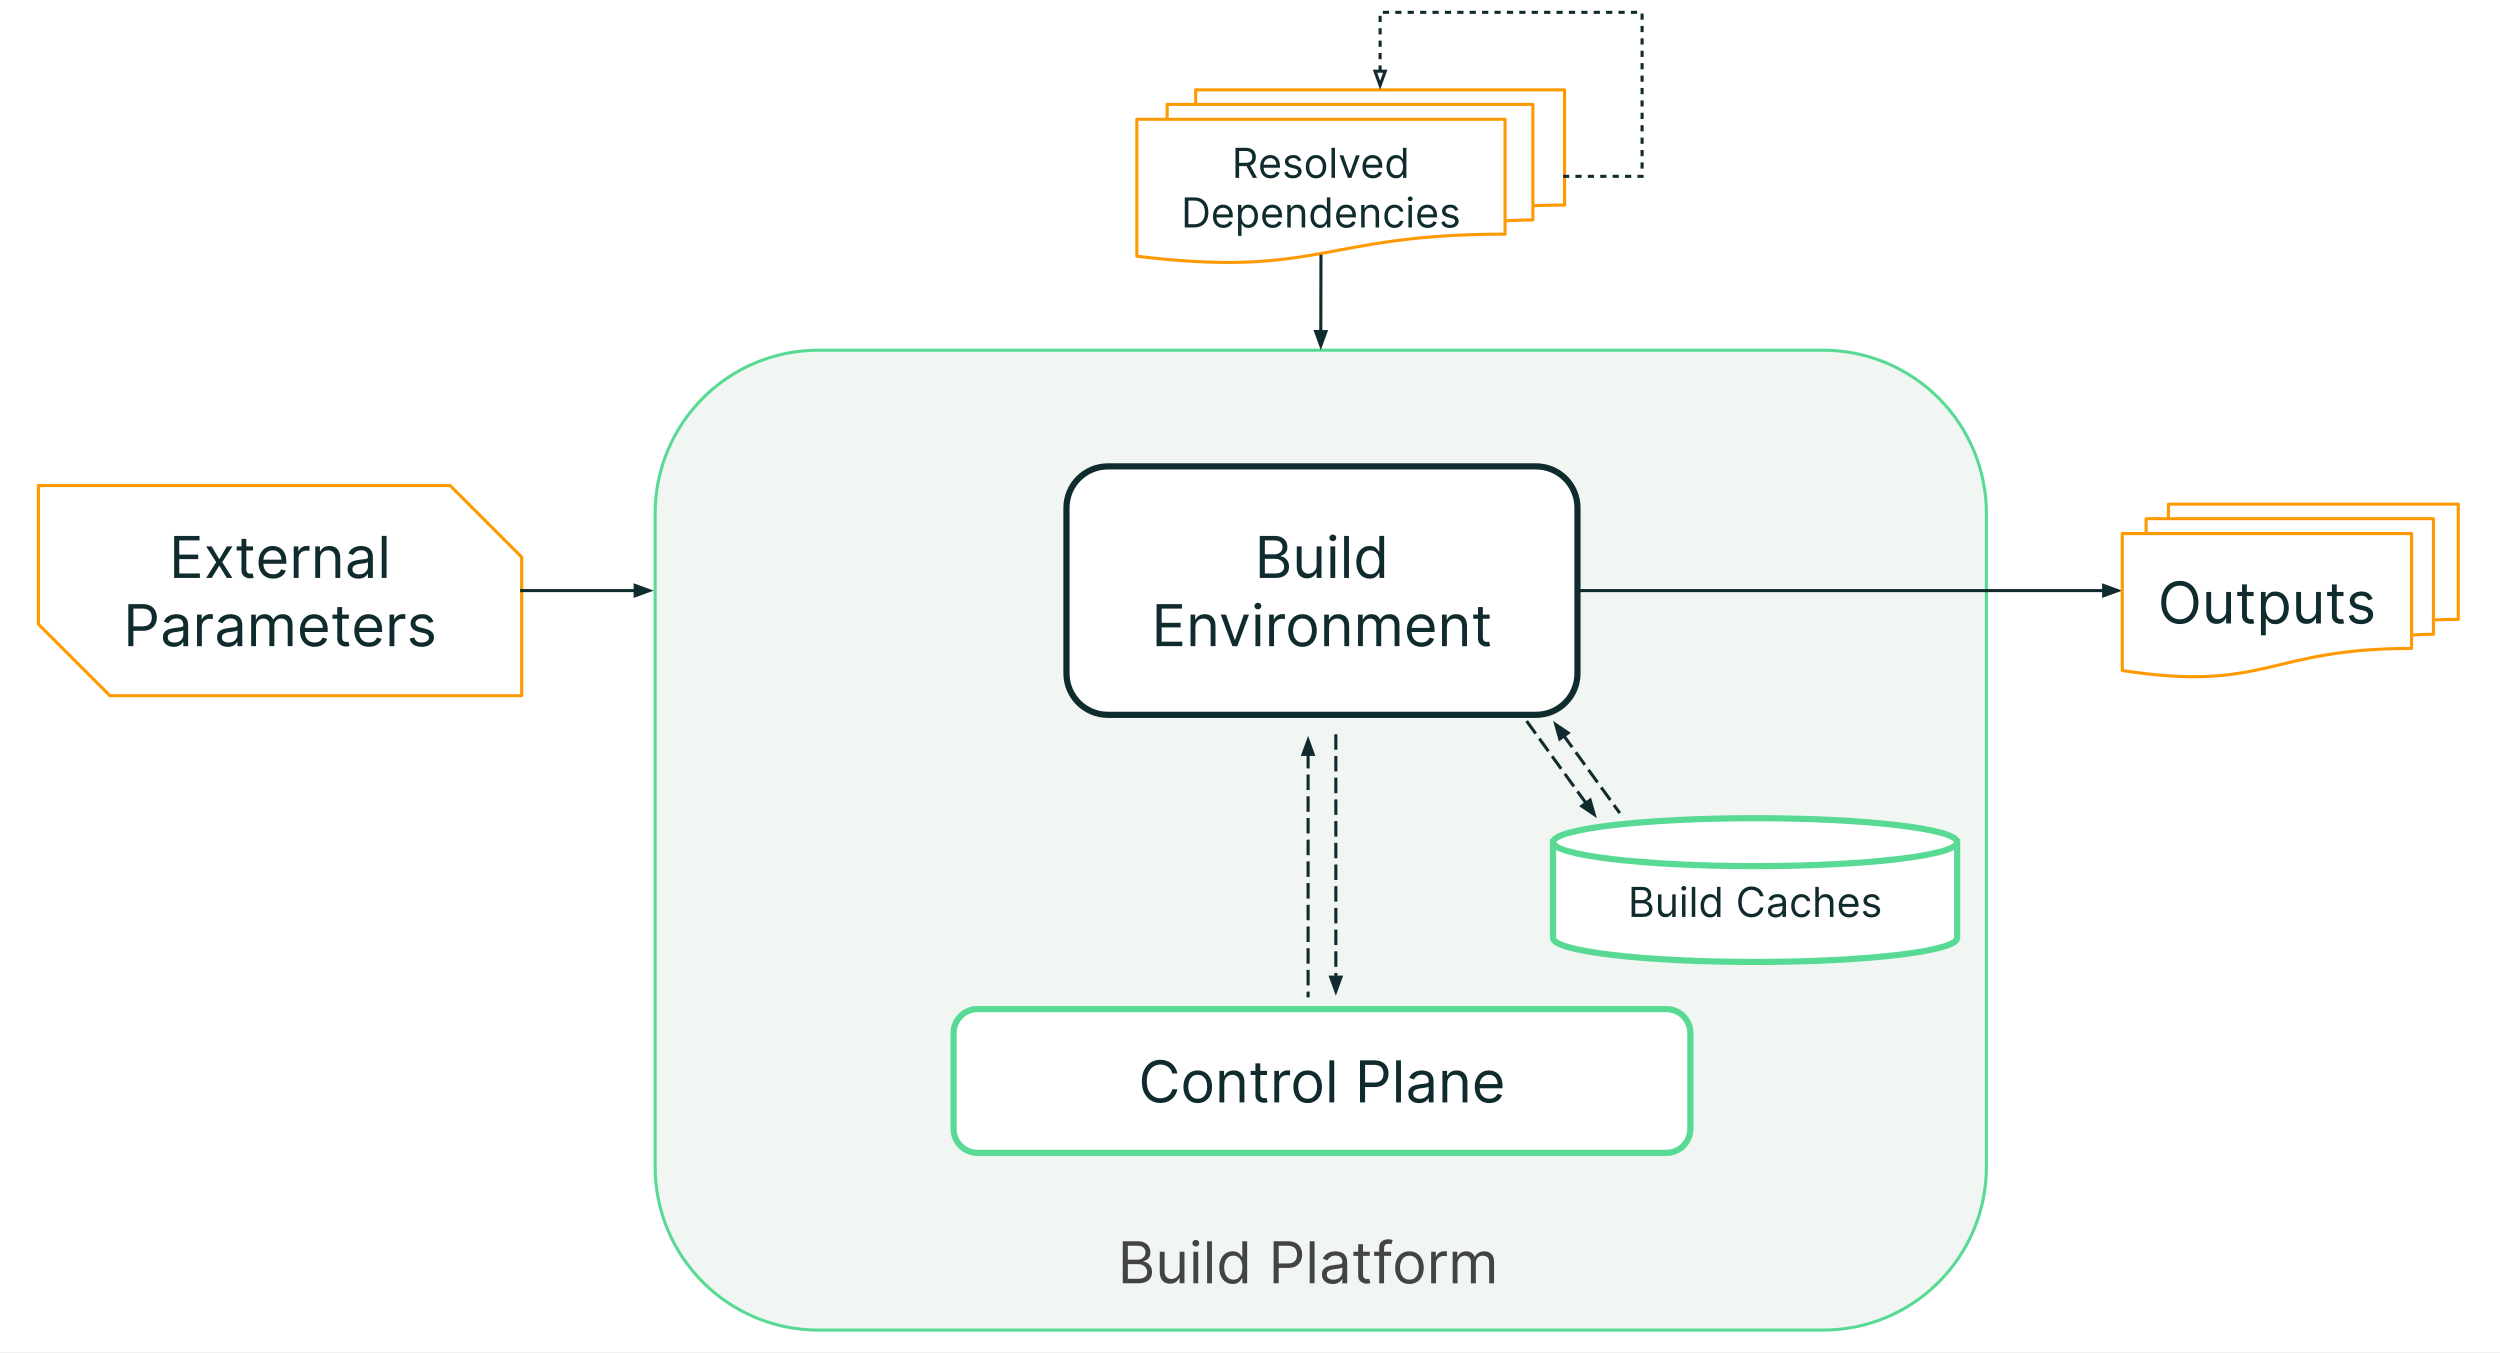 <svg version="1.1" viewBox="0.0 0.0 806.349 436.357" fill="none" stroke="none" stroke-linecap="square" stroke-miterlimit="10" xmlns:xlink="http://www.w3.org/1999/xlink" xmlns="http://www.w3.org/2000/svg"><rect x="0.0" y="0.0" width="806.349" height="436.357" fill="#808080" stroke="none"/><clipPath id="p.0"><path d="m0 0l806.349 0l0 436.357l-806.349 0l0 -436.357z" clip-rule="nonzero"/></clipPath><g clip-path="url(#p.0)"><path fill="#ffffff" d="m0 0l806.349 0l0 436.357l-806.349 0z" fill-rule="evenodd"/><path fill="#f1f6f3" d="m211.307 165.628l0 0c0 -29.093 23.585 -52.678 52.678 -52.678l324.029 0c13.971 0 27.37 5.55 37.249 15.429c9.879 9.879 15.429 23.278 15.429 37.249l0 210.707c0 29.093 -23.585 52.678 -52.678 52.678l-324.029 0c-29.093 0 -52.678 -23.585 -52.678 -52.678z" fill-rule="evenodd"/><path stroke="#58da95" stroke-width="1.0" stroke-linejoin="round" stroke-linecap="butt" d="m211.307 165.628l0 0c0 -29.093 23.585 -52.678 52.678 -52.678l324.029 0c13.971 0 27.37 5.55 37.249 15.429c9.879 9.879 15.429 23.278 15.429 37.249l0 210.707c0 29.093 -23.585 52.678 -52.678 52.678l-324.029 0c-29.093 0 -52.678 -23.585 -52.678 -52.678z" fill-rule="evenodd"/><path fill="#ffffff" d="m343.979 163.785l0 0c0 -7.376 5.979 -13.355 13.355 -13.355l138.11 0c3.542 0 6.939 1.407 9.443 3.911c2.504 2.504 3.911 5.901 3.911 9.443l0 53.417c0 7.376 -5.979 13.355 -13.355 13.355l-138.11 0l0 0c-7.376 0 -13.355 -5.979 -13.355 -13.355z" fill-rule="evenodd"/><path stroke="#102b2d" stroke-width="2.0" stroke-linejoin="round" stroke-linecap="butt" d="m343.979 163.785l0 0c0 -7.376 5.979 -13.355 13.355 -13.355l138.11 0c3.542 0 6.939 1.407 9.443 3.911c2.504 2.504 3.911 5.901 3.911 9.443l0 53.417c0 7.376 -5.979 13.355 -13.355 13.355l-138.11 0l0 0c-7.376 0 -13.355 -5.979 -13.355 -13.355z" fill-rule="evenodd"/><path fill="#102b2d" d="m406.325 186.413l0 -13.562l4.75 0q1.406 0 2.328 0.484q0.922 0.484 1.375 1.312q0.453 0.812 0.453 1.797q0 0.875 -0.312 1.453q-0.297 0.562 -0.797 0.906q-0.5 0.328 -1.094 0.484l0 0.125q0.625 0.047 1.25 0.453q0.641 0.391 1.062 1.141q0.422 0.734 0.422 1.797q0 1.031 -0.469 1.844q-0.453 0.812 -1.453 1.297q-1.0 0.469 -2.609 0.469l-4.906 0zm1.641 -1.453l3.266 0q1.609 0 2.281 -0.625q0.688 -0.625 0.688 -1.531q0 -0.688 -0.359 -1.266q-0.344 -0.594 -1.0 -0.938q-0.641 -0.359 -1.531 -0.359l-3.344 0l0 4.719zm0 -6.156l3.047 0q0.75 0 1.344 -0.281q0.609 -0.297 0.953 -0.828q0.359 -0.531 0.359 -1.25q0 -0.891 -0.625 -1.516q-0.625 -0.625 -1.969 -0.625l-3.109 0l0 4.5zm16.7 3.453l0 -6.016l1.562 0l0 10.172l-1.562 0l0 -1.719l-0.109 0q-0.359 0.766 -1.109 1.312q-0.75 0.531 -1.906 0.531q-0.953 0 -1.703 -0.406q-0.734 -0.422 -1.156 -1.266q-0.422 -0.859 -0.422 -2.156l0 -6.469l1.562 0l0 6.359q0 1.109 0.625 1.781q0.625 0.656 1.594 0.656q0.578 0 1.188 -0.297q0.609 -0.297 1.016 -0.906q0.422 -0.625 0.422 -1.578zm4.433 4.156l0 -10.172l1.562 0l0 10.172l-1.562 0zm0.781 -11.875q-0.453 0 -0.781 -0.312q-0.328 -0.312 -0.328 -0.75q0 -0.438 0.328 -0.75q0.328 -0.312 0.781 -0.312q0.469 0 0.797 0.312q0.328 0.312 0.328 0.75q0 0.438 -0.328 0.75q-0.328 0.312 -0.797 0.312zm5.207 -1.688l0 13.562l-1.562 0l0 -13.562l1.562 0zm6.707 13.781q-1.281 0 -2.266 -0.641q-0.969 -0.656 -1.516 -1.828q-0.547 -1.188 -0.547 -2.812q0 -1.609 0.547 -2.781q0.547 -1.188 1.531 -1.828q0.984 -0.641 2.266 -0.641q1.0 0 1.578 0.328q0.578 0.328 0.875 0.75q0.312 0.406 0.484 0.672l0.141 0l0 -5.0l1.562 0l0 13.562l-1.516 0l0 -1.562l-0.188 0q-0.172 0.281 -0.484 0.703q-0.312 0.422 -0.906 0.75q-0.594 0.328 -1.562 0.328zm0.203 -1.406q0.938 0 1.578 -0.484q0.656 -0.5 1.0 -1.375q0.344 -0.891 0.344 -2.047q0 -1.141 -0.344 -1.984q-0.328 -0.859 -0.984 -1.344q-0.641 -0.484 -1.594 -0.484q-1.0 0 -1.656 0.516q-0.656 0.5 -0.984 1.375q-0.328 0.859 -0.328 1.922q0 1.094 0.328 1.984q0.344 0.875 1.0 1.406q0.656 0.516 1.641 0.516z" fill-rule="nonzero"/><path fill="#102b2d" d="m373.04 208.413l0 -13.562l8.188 0l0 1.453l-6.547 0l0 4.578l6.125 0l0 1.469l-6.125 0l0 4.609l6.656 0l0 1.453l-8.297 0zm12.516 -6.125l0 6.125l-1.562 0l0 -10.172l1.5 0l0 1.578l0.141 0q0.359 -0.766 1.078 -1.234q0.734 -0.484 1.891 -0.484q1.031 0 1.797 0.422q0.781 0.422 1.203 1.281q0.438 0.844 0.438 2.141l0 6.469l-1.562 0l0 -6.359q0 -1.203 -0.625 -1.875q-0.625 -0.672 -1.703 -0.672q-0.75 0 -1.344 0.328q-0.578 0.328 -0.922 0.953q-0.328 0.609 -0.328 1.5zm17.297 -4.047l-3.766 10.172l-1.578 0l-3.766 -10.172l1.688 0l2.812 8.109l0.109 0l2.812 -8.109l1.688 0zm2.076 10.172l0 -10.172l1.562 0l0 10.172l-1.562 0zm0.781 -11.875q-0.453 0 -0.781 -0.312q-0.328 -0.312 -0.328 -0.75q0 -0.438 0.328 -0.75q0.328 -0.312 0.781 -0.312q0.469 0 0.797 0.312q0.328 0.312 0.328 0.75q0 0.438 -0.328 0.75q-0.328 0.312 -0.797 0.312zm3.644 11.875l0 -10.172l1.5 0l0 1.531l0.109 0q0.281 -0.75 1.0 -1.219q0.734 -0.469 1.656 -0.469q0.172 0 0.422 0q0.266 0 0.391 0.016l0 1.594q-0.078 -0.016 -0.359 -0.062q-0.281 -0.047 -0.594 -0.047q-0.734 0 -1.328 0.312q-0.578 0.312 -0.906 0.859q-0.328 0.531 -0.328 1.219l0 6.438l-1.562 0zm10.75 0.219q-1.375 0 -2.422 -0.656q-1.031 -0.656 -1.609 -1.828q-0.578 -1.188 -0.578 -2.766q0 -1.594 0.578 -2.781q0.578 -1.188 1.609 -1.844q1.047 -0.656 2.422 -0.656q1.375 0 2.406 0.656q1.047 0.656 1.625 1.844q0.578 1.188 0.578 2.781q0 1.578 -0.578 2.766q-0.578 1.172 -1.625 1.828q-1.031 0.656 -2.406 0.656zm0 -1.406q1.047 0 1.719 -0.531q0.688 -0.547 1.0 -1.422q0.328 -0.875 0.328 -1.891q0 -1.031 -0.328 -1.906q-0.312 -0.875 -1.0 -1.422q-0.672 -0.547 -1.719 -0.547q-1.047 0 -1.719 0.547q-0.672 0.547 -1.0 1.422q-0.328 0.875 -0.328 1.906q0 1.016 0.328 1.891q0.328 0.875 1.0 1.422q0.672 0.531 1.719 0.531zm8.568 -4.938l0 6.125l-1.562 0l0 -10.172l1.5 0l0 1.578l0.141 0q0.359 -0.766 1.078 -1.234q0.734 -0.484 1.891 -0.484q1.031 0 1.797 0.422q0.781 0.422 1.203 1.281q0.438 0.844 0.438 2.141l0 6.469l-1.562 0l0 -6.359q0 -1.203 -0.625 -1.875q-0.625 -0.672 -1.703 -0.672q-0.75 0 -1.344 0.328q-0.578 0.328 -0.922 0.953q-0.328 0.609 -0.328 1.5zm9.356 6.125l0 -10.172l1.5 0l0 1.578l0.141 0q0.312 -0.812 1.016 -1.266q0.719 -0.453 1.703 -0.453q1.016 0 1.688 0.453q0.672 0.453 1.047 1.266l0.109 0q0.391 -0.781 1.172 -1.25q0.781 -0.469 1.875 -0.469q1.359 0 2.219 0.859q0.875 0.844 0.875 2.641l0 6.812l-1.562 0l0 -6.812q0 -1.125 -0.625 -1.609q-0.609 -0.484 -1.438 -0.484q-1.078 0 -1.672 0.656q-0.578 0.641 -0.578 1.625l0 6.625l-1.594 0l0 -6.969q0 -0.875 -0.562 -1.406q-0.562 -0.531 -1.453 -0.531q-0.609 0 -1.141 0.328q-0.516 0.328 -0.844 0.906q-0.312 0.562 -0.312 1.312l0 6.359l-1.562 0zm20.484 0.219q-1.469 0 -2.547 -0.656q-1.062 -0.656 -1.641 -1.828q-0.562 -1.172 -0.562 -2.75q0 -1.562 0.562 -2.75q0.578 -1.203 1.609 -1.875q1.031 -0.672 2.406 -0.672q0.797 0 1.578 0.266q0.781 0.266 1.406 0.859q0.641 0.594 1.016 1.578q0.375 0.969 0.375 2.391l0 0.656l-7.844 0l0 -1.344l6.266 0q0 -0.859 -0.344 -1.531q-0.344 -0.688 -0.969 -1.078q-0.625 -0.391 -1.484 -0.391q-0.922 0 -1.609 0.469q-0.672 0.453 -1.047 1.188q-0.359 0.734 -0.359 1.578l0 0.906q0 1.141 0.391 1.953q0.406 0.797 1.125 1.219q0.719 0.406 1.672 0.406q0.609 0 1.109 -0.172q0.5 -0.188 0.859 -0.531q0.375 -0.359 0.562 -0.891l1.516 0.422q-0.234 0.766 -0.797 1.344q-0.562 0.578 -1.391 0.906q-0.828 0.328 -1.859 0.328zm8.162 -6.344l0 6.125l-1.562 0l0 -10.172l1.5 0l0 1.578l0.141 0q0.359 -0.766 1.078 -1.234q0.734 -0.484 1.891 -0.484q1.031 0 1.797 0.422q0.781 0.422 1.203 1.281q0.438 0.844 0.438 2.141l0 6.469l-1.562 0l0 -6.359q0 -1.203 -0.625 -1.875q-0.625 -0.672 -1.703 -0.672q-0.75 0 -1.344 0.328q-0.578 0.328 -0.922 0.953q-0.328 0.609 -0.328 1.5zm13.778 -4.047l0 1.328l-5.281 0l0 -1.328l5.281 0zm-3.734 -2.438l1.562 0l0 9.688q0 0.672 0.188 1.0q0.203 0.328 0.5 0.438q0.312 0.109 0.656 0.109q0.266 0 0.422 -0.031q0.172 -0.031 0.266 -0.047l0.328 1.406q-0.156 0.047 -0.453 0.109q-0.281 0.062 -0.719 0.062q-0.656 0 -1.297 -0.281q-0.625 -0.281 -1.047 -0.859q-0.406 -0.594 -0.406 -1.469l0 -10.125z" fill-rule="nonzero"/><path fill="#ffffff" d="m307.57 333.197l0 0c0 -4.268 3.46 -7.727 7.727 -7.727l222.183 0c2.049 0 4.015 0.814 5.464 2.263c1.449 1.449 2.263 3.415 2.263 5.464l0 30.908c0 4.268 -3.46 7.727 -7.727 7.727l-222.183 0l0 0c-4.268 0 -7.727 -3.46 -7.727 -7.727z" fill-rule="evenodd"/><path stroke="#58da95" stroke-width="2.0" stroke-linejoin="round" stroke-linecap="butt" d="m307.57 333.197l0 0c0 -4.268 3.46 -7.727 7.727 -7.727l222.183 0c2.049 0 4.015 0.814 5.464 2.263c1.449 1.449 2.263 3.415 2.263 5.464l0 30.908c0 4.268 -3.46 7.727 -7.727 7.727l-222.183 0l0 0c-4.268 0 -7.727 -3.46 -7.727 -7.727z" fill-rule="evenodd"/><path fill="#102b2d" d="m379.748 346.243l-1.641 0q-0.156 -0.703 -0.516 -1.234q-0.359 -0.547 -0.875 -0.906q-0.5 -0.375 -1.125 -0.562q-0.625 -0.188 -1.297 -0.188q-1.234 0 -2.234 0.625q-1.0 0.625 -1.594 1.844q-0.578 1.203 -0.578 2.969q0 1.766 0.578 2.984q0.594 1.203 1.594 1.828q1.0 0.625 2.234 0.625q0.672 0 1.297 -0.188q0.625 -0.188 1.125 -0.547q0.516 -0.375 0.875 -0.906q0.359 -0.547 0.516 -1.25l1.641 0q-0.188 1.031 -0.688 1.859q-0.484 0.812 -1.219 1.391q-0.719 0.578 -1.625 0.875q-0.906 0.297 -1.922 0.297q-1.75 0 -3.109 -0.844q-1.344 -0.859 -2.125 -2.422q-0.766 -1.562 -0.766 -3.703q0 -2.156 0.766 -3.719q0.781 -1.562 2.125 -2.406q1.359 -0.844 3.109 -0.844q1.016 0 1.922 0.297q0.906 0.297 1.625 0.875q0.734 0.562 1.219 1.391q0.5 0.812 0.688 1.859zm6.568 9.547q-1.375 0 -2.422 -0.656q-1.031 -0.656 -1.609 -1.828q-0.578 -1.188 -0.578 -2.766q0 -1.594 0.578 -2.781q0.578 -1.188 1.609 -1.844q1.047 -0.656 2.422 -0.656q1.375 0 2.406 0.656q1.047 0.656 1.625 1.844q0.578 1.188 0.578 2.781q0 1.578 -0.578 2.766q-0.578 1.172 -1.625 1.828q-1.031 0.656 -2.406 0.656zm0 -1.406q1.047 0 1.719 -0.531q0.688 -0.547 1.0 -1.422q0.328 -0.875 0.328 -1.891q0 -1.031 -0.328 -1.906q-0.312 -0.875 -1.0 -1.422q-0.672 -0.547 -1.719 -0.547q-1.047 0 -1.719 0.547q-0.672 0.547 -1.0 1.422q-0.328 0.875 -0.328 1.906q0 1.016 0.328 1.891q0.328 0.875 1.0 1.422q0.672 0.531 1.719 0.531zm8.568 -4.938l0 6.125l-1.562 0l0 -10.172l1.5 0l0 1.578l0.141 0q0.359 -0.766 1.078 -1.234q0.734 -0.484 1.891 -0.484q1.031 0 1.797 0.422q0.781 0.422 1.203 1.281q0.438 0.844 0.438 2.141l0 6.469l-1.562 0l0 -6.359q0 -1.203 -0.625 -1.875q-0.625 -0.672 -1.703 -0.672q-0.75 0 -1.344 0.328q-0.578 0.328 -0.922 0.953q-0.328 0.609 -0.328 1.5zm13.778 -4.047l0 1.328l-5.281 0l0 -1.328l5.281 0zm-3.734 -2.438l1.562 0l0 9.688q0 0.672 0.188 1.0q0.203 0.328 0.5 0.438q0.312 0.109 0.656 0.109q0.266 0 0.422 -0.031q0.172 -0.031 0.266 -0.047l0.328 1.406q-0.156 0.047 -0.453 0.109q-0.281 0.062 -0.719 0.062q-0.656 0 -1.297 -0.281q-0.625 -0.281 -1.047 -0.859q-0.406 -0.594 -0.406 -1.469l0 -10.125zm6.097 12.609l0 -10.172l1.5 0l0 1.531l0.109 0q0.281 -0.75 1.0 -1.219q0.734 -0.469 1.656 -0.469q0.172 0 0.422 0q0.266 0 0.391 0.016l0 1.594q-0.078 -0.016 -0.359 -0.062q-0.281 -0.047 -0.594 -0.047q-0.734 0 -1.328 0.312q-0.578 0.312 -0.906 0.859q-0.328 0.531 -0.328 1.219l0 6.438l-1.562 0zm10.75 0.219q-1.375 0 -2.422 -0.656q-1.031 -0.656 -1.609 -1.828q-0.578 -1.188 -0.578 -2.766q0 -1.594 0.578 -2.781q0.578 -1.188 1.609 -1.844q1.047 -0.656 2.422 -0.656q1.375 0 2.406 0.656q1.047 0.656 1.625 1.844q0.578 1.188 0.578 2.781q0 1.578 -0.578 2.766q-0.578 1.172 -1.625 1.828q-1.031 0.656 -2.406 0.656zm0 -1.406q1.047 0 1.719 -0.531q0.688 -0.547 1.0 -1.422q0.328 -0.875 0.328 -1.891q0 -1.031 -0.328 -1.906q-0.312 -0.875 -1.0 -1.422q-0.672 -0.547 -1.719 -0.547q-1.047 0 -1.719 0.547q-0.672 0.547 -1.0 1.422q-0.328 0.875 -0.328 1.906q0 1.016 0.328 1.891q0.328 0.875 1.0 1.422q0.672 0.531 1.719 0.531zm8.568 -12.375l0 13.562l-1.562 0l0 -13.562l1.562 0zm8.313 13.562l0 -13.562l4.594 0q1.594 0 2.609 0.578q1.016 0.562 1.5 1.547q0.5 0.969 0.5 2.156q0 1.203 -0.5 2.188q-0.484 0.984 -1.5 1.562q-1.0 0.578 -2.594 0.578l-3.281 0l0 -1.453l3.234 0q1.094 0 1.75 -0.375q0.672 -0.391 0.969 -1.031q0.297 -0.641 0.297 -1.469q0 -0.812 -0.297 -1.453q-0.297 -0.641 -0.969 -1.0q-0.672 -0.375 -1.781 -0.375l-2.891 0l0 12.109l-1.641 0zm13.205 -13.562l0 13.562l-1.562 0l0 -13.562l1.562 0zm5.847 13.797q-0.969 0 -1.766 -0.359q-0.781 -0.375 -1.25 -1.062q-0.453 -0.703 -0.453 -1.703q0 -0.875 0.344 -1.422q0.344 -0.547 0.922 -0.859q0.578 -0.312 1.266 -0.469q0.703 -0.156 1.422 -0.25q0.922 -0.109 1.5 -0.172q0.578 -0.062 0.844 -0.219q0.281 -0.156 0.281 -0.531l0 -0.047q0 -0.984 -0.547 -1.531q-0.531 -0.547 -1.609 -0.547q-1.109 0 -1.75 0.5q-0.641 0.484 -0.891 1.047l-1.484 -0.531q0.391 -0.922 1.047 -1.438q0.672 -0.531 1.469 -0.734q0.797 -0.219 1.562 -0.219q0.484 0 1.125 0.125q0.641 0.109 1.234 0.469q0.609 0.359 1.0 1.078q0.406 0.719 0.406 1.938l0 6.703l-1.562 0l0 -1.375l-0.078 0q-0.172 0.328 -0.547 0.703q-0.359 0.375 -0.984 0.641q-0.609 0.266 -1.5 0.266zm0.25 -1.406q0.922 0 1.562 -0.359q0.641 -0.359 0.969 -0.938q0.328 -0.578 0.328 -1.219l0 -1.422q-0.109 0.109 -0.453 0.219q-0.328 0.094 -0.766 0.156q-0.422 0.062 -0.828 0.125q-0.406 0.047 -0.656 0.078q-0.609 0.078 -1.141 0.266q-0.531 0.172 -0.859 0.516q-0.312 0.344 -0.312 0.938q0 0.812 0.609 1.234q0.609 0.406 1.547 0.406zm8.849 -4.953l0 6.125l-1.562 0l0 -10.172l1.5 0l0 1.578l0.141 0q0.359 -0.766 1.078 -1.234q0.734 -0.484 1.891 -0.484q1.031 0 1.797 0.422q0.781 0.422 1.203 1.281q0.438 0.844 0.438 2.141l0 6.469l-1.562 0l0 -6.359q0 -1.203 -0.625 -1.875q-0.625 -0.672 -1.703 -0.672q-0.75 0 -1.344 0.328q-0.578 0.328 -0.922 0.953q-0.328 0.609 -0.328 1.5zm13.621 6.344q-1.469 0 -2.547 -0.656q-1.062 -0.656 -1.641 -1.828q-0.562 -1.172 -0.562 -2.75q0 -1.562 0.562 -2.75q0.578 -1.203 1.609 -1.875q1.031 -0.672 2.406 -0.672q0.797 0 1.578 0.266q0.781 0.266 1.406 0.859q0.641 0.594 1.016 1.578q0.375 0.969 0.375 2.391l0 0.656l-7.844 0l0 -1.344l6.266 0q0 -0.859 -0.344 -1.531q-0.344 -0.688 -0.969 -1.078q-0.625 -0.391 -1.484 -0.391q-0.922 0 -1.609 0.469q-0.672 0.453 -1.047 1.188q-0.359 0.734 -0.359 1.578l0 0.906q0 1.141 0.391 1.953q0.406 0.797 1.125 1.219q0.719 0.406 1.672 0.406q0.609 0 1.109 -0.172q0.5 -0.188 0.859 -0.531q0.375 -0.359 0.562 -0.891l1.516 0.422q-0.234 0.766 -0.797 1.344q-0.562 0.578 -1.391 0.906q-0.828 0.328 -1.859 0.328z" fill-rule="nonzero"/><path fill="#000000" fill-opacity="0.0" d="m508.798 190.493l175.717 0" fill-rule="evenodd"/><path stroke="#102b2d" stroke-width="1.0" stroke-linejoin="round" stroke-linecap="butt" d="m508.798 190.493l169.717 0" fill-rule="evenodd"/><path fill="#102b2d" stroke="#102b2d" stroke-width="1.0" stroke-linecap="butt" d="m678.514 192.145l4.538 -1.652l-4.538 -1.652z" fill-rule="evenodd"/><path fill="#ffffff" d="m12.383 156.604l132.809 0l23.065 23.065l0 44.714l0 0l-132.809 0l-23.065 -23.065l0 -44.714z" fill-rule="evenodd"/><path stroke="#ff9900" stroke-width="1.0" stroke-linejoin="round" stroke-linecap="butt" d="m12.383 156.604l132.809 0l23.065 23.065l0 44.714l0 0l-132.809 0l-23.065 -23.065l0 -44.714z" fill-rule="evenodd"/><path fill="#102b2d" d="m56.172 186.413l0 -13.562l8.187 0l0 1.453l-6.547 0l0 4.578l6.125 0l0 1.469l-6.125 0l0 4.609l6.656 0l0 1.453l-8.297 0zm12.11 -10.172l2.438 4.156l2.438 -4.156l1.812 0l-3.297 5.078l3.297 5.094l-1.812 0l-2.438 -3.953l-2.438 3.953l-1.797 0l3.234 -5.094l-3.234 -5.078l1.797 0zm13.336 0l0 1.328l-5.281 0l0 -1.328l5.281 0zm-3.734 -2.438l1.562 0l0 9.688q0 0.672 0.188 1.0q0.203 0.328 0.5 0.438q0.312 0.109 0.656 0.109q0.266 0 0.422 -0.031q0.172 -0.031 0.266 -0.047l0.328 1.406q-0.156 0.047 -0.453 0.109q-0.281 0.062 -0.719 0.062q-0.656 0 -1.297 -0.281q-0.625 -0.281 -1.047 -0.859q-0.406 -0.594 -0.406 -1.469l0 -10.125zm10.256 12.828q-1.469 0 -2.547 -0.656q-1.062 -0.656 -1.641 -1.828q-0.562 -1.172 -0.562 -2.75q0 -1.562 0.562 -2.75q0.578 -1.203 1.609 -1.875q1.031 -0.672 2.406 -0.672q0.797 0 1.578 0.266q0.781 0.266 1.406 0.859q0.641 0.594 1.016 1.578q0.375 0.969 0.375 2.391l0 0.656l-7.844 0l0 -1.344l6.266 0q0 -0.859 -0.344 -1.531q-0.344 -0.688 -0.969 -1.078q-0.625 -0.391 -1.484 -0.391q-0.922 0 -1.609 0.469q-0.672 0.453 -1.047 1.188q-0.359 0.734 -0.359 1.578l0 0.906q0 1.141 0.391 1.953q0.406 0.797 1.125 1.219q0.719 0.406 1.672 0.406q0.609 0 1.109 -0.172q0.5 -0.188 0.859 -0.531q0.375 -0.359 0.562 -0.891l1.516 0.422q-0.234 0.766 -0.797 1.344q-0.562 0.578 -1.391 0.906q-0.828 0.328 -1.859 0.328zm6.6 -0.219l0 -10.172l1.5 0l0 1.531l0.109 0q0.281 -0.75 1.0 -1.219q0.734 -0.469 1.656 -0.469q0.172 0 0.422 0q0.266 0 0.391 0.016l0 1.594q-0.078 -0.016 -0.359 -0.062q-0.281 -0.047 -0.594 -0.047q-0.734 0 -1.328 0.312q-0.578 0.312 -0.906 0.859q-0.328 0.531 -0.328 1.219l0 6.438l-1.562 0zm8.506 -6.125l0 6.125l-1.562 0l0 -10.172l1.5 0l0 1.578l0.141 0q0.359 -0.766 1.078 -1.234q0.734 -0.484 1.891 -0.484q1.031 0 1.797 0.422q0.781 0.422 1.203 1.281q0.438 0.844 0.438 2.141l0 6.469l-1.562 0l0 -6.359q0 -1.203 -0.625 -1.875q-0.625 -0.672 -1.703 -0.672q-0.75 0 -1.344 0.328q-0.578 0.328 -0.922 0.953q-0.328 0.609 -0.328 1.5zm12.34 6.359q-0.969 0 -1.766 -0.359q-0.781 -0.375 -1.25 -1.062q-0.453 -0.703 -0.453 -1.703q0 -0.875 0.344 -1.422q0.344 -0.547 0.922 -0.859q0.578 -0.312 1.266 -0.469q0.703 -0.156 1.422 -0.25q0.922 -0.109 1.5 -0.172q0.578 -0.062 0.844 -0.219q0.281 -0.156 0.281 -0.531l0 -0.047q0 -0.984 -0.547 -1.531q-0.531 -0.547 -1.609 -0.547q-1.109 0 -1.75 0.5q-0.641 0.484 -0.891 1.047l-1.484 -0.531q0.391 -0.922 1.047 -1.438q0.672 -0.531 1.469 -0.734q0.797 -0.219 1.562 -0.219q0.484 0 1.125 0.125q0.641 0.109 1.234 0.469q0.609 0.359 1.0 1.078q0.406 0.719 0.406 1.938l0 6.703l-1.562 0l0 -1.375l-0.078 0q-0.172 0.328 -0.547 0.703q-0.359 0.375 -0.984 0.641q-0.609 0.266 -1.5 0.266zm0.25 -1.406q0.922 0 1.562 -0.359q0.641 -0.359 0.969 -0.938q0.328 -0.578 0.328 -1.219l0 -1.422q-0.109 0.109 -0.453 0.219q-0.328 0.094 -0.766 0.156q-0.422 0.062 -0.828 0.125q-0.406 0.047 -0.656 0.078q-0.609 0.078 -1.141 0.266q-0.531 0.172 -0.859 0.516q-0.312 0.344 -0.312 0.938q0 0.812 0.609 1.234q0.609 0.406 1.547 0.406zm8.849 -12.391l0 13.562l-1.562 0l0 -13.562l1.562 0z" fill-rule="nonzero"/><path fill="#102b2d" d="m41.384 208.413l0 -13.562l4.594 0q1.594 0 2.609 0.578q1.016 0.562 1.5 1.547q0.5 0.969 0.5 2.156q0 1.203 -0.5 2.188q-0.484 0.984 -1.5 1.562q-1.0 0.578 -2.594 0.578l-3.281 0l0 -1.453l3.234 0q1.094 0 1.75 -0.375q0.672 -0.391 0.969 -1.031q0.297 -0.641 0.297 -1.469q0 -0.812 -0.297 -1.453q-0.297 -0.641 -0.969 -1.0q-0.672 -0.375 -1.781 -0.375l-2.891 0l0 12.109l-1.641 0zm14.627 0.234q-0.969 0 -1.766 -0.359q-0.781 -0.375 -1.25 -1.062q-0.453 -0.703 -0.453 -1.703q0 -0.875 0.344 -1.422q0.344 -0.547 0.922 -0.859q0.578 -0.312 1.266 -0.469q0.703 -0.156 1.422 -0.25q0.922 -0.109 1.5 -0.172q0.578 -0.062 0.844 -0.219q0.281 -0.156 0.281 -0.531l0 -0.047q0 -0.984 -0.547 -1.531q-0.531 -0.547 -1.609 -0.547q-1.109 0 -1.75 0.5q-0.641 0.484 -0.891 1.047l-1.484 -0.531q0.391 -0.922 1.047 -1.438q0.672 -0.531 1.469 -0.734q0.797 -0.219 1.562 -0.219q0.484 0 1.125 0.125q0.641 0.109 1.234 0.469q0.609 0.359 1.0 1.078q0.406 0.719 0.406 1.938l0 6.703l-1.562 0l0 -1.375l-0.078 0q-0.172 0.328 -0.547 0.703q-0.359 0.375 -0.984 0.641q-0.609 0.266 -1.5 0.266zm0.25 -1.406q0.922 0 1.562 -0.359q0.641 -0.359 0.969 -0.938q0.328 -0.578 0.328 -1.219l0 -1.422q-0.109 0.109 -0.453 0.219q-0.328 0.094 -0.766 0.156q-0.422 0.062 -0.828 0.125q-0.406 0.047 -0.656 0.078q-0.609 0.078 -1.141 0.266q-0.531 0.172 -0.859 0.516q-0.312 0.344 -0.312 0.938q0 0.812 0.609 1.234q0.609 0.406 1.547 0.406zm7.286 1.172l0 -10.172l1.5 0l0 1.531l0.109 0q0.281 -0.75 1.0 -1.219q0.734 -0.469 1.656 -0.469q0.172 0 0.422 0q0.266 0 0.391 0.016l0 1.594q-0.078 -0.016 -0.359 -0.062q-0.281 -0.047 -0.594 -0.047q-0.734 0 -1.328 0.312q-0.578 0.312 -0.906 0.859q-0.328 0.531 -0.328 1.219l0 6.438l-1.562 0zm9.928 0.234q-0.969 0 -1.766 -0.359q-0.781 -0.375 -1.25 -1.062q-0.453 -0.703 -0.453 -1.703q0 -0.875 0.344 -1.422q0.344 -0.547 0.922 -0.859q0.578 -0.312 1.266 -0.469q0.703 -0.156 1.422 -0.25q0.922 -0.109 1.5 -0.172q0.578 -0.062 0.844 -0.219q0.281 -0.156 0.281 -0.531l0 -0.047q0 -0.984 -0.547 -1.531q-0.531 -0.547 -1.609 -0.547q-1.109 0 -1.75 0.5q-0.641 0.484 -0.891 1.047l-1.484 -0.531q0.391 -0.922 1.047 -1.438q0.672 -0.531 1.469 -0.734q0.797 -0.219 1.562 -0.219q0.484 0 1.125 0.125q0.641 0.109 1.234 0.469q0.609 0.359 1.0 1.078q0.406 0.719 0.406 1.938l0 6.703l-1.562 0l0 -1.375l-0.078 0q-0.172 0.328 -0.547 0.703q-0.359 0.375 -0.984 0.641q-0.609 0.266 -1.5 0.266zm0.25 -1.406q0.922 0 1.562 -0.359q0.641 -0.359 0.969 -0.938q0.328 -0.578 0.328 -1.219l0 -1.422q-0.109 0.109 -0.453 0.219q-0.328 0.094 -0.766 0.156q-0.422 0.062 -0.828 0.125q-0.406 0.047 -0.656 0.078q-0.609 0.078 -1.141 0.266q-0.531 0.172 -0.859 0.516q-0.312 0.344 -0.312 0.938q0 0.812 0.609 1.234q0.609 0.406 1.547 0.406zm7.286 1.172l0 -10.172l1.5 0l0 1.578l0.141 0q0.312 -0.812 1.016 -1.266q0.719 -0.453 1.703 -0.453q1.016 0 1.688 0.453q0.672 0.453 1.047 1.266l0.109 0q0.391 -0.781 1.172 -1.25q0.781 -0.469 1.875 -0.469q1.359 0 2.219 0.859q0.875 0.844 0.875 2.641l0 6.812l-1.562 0l0 -6.812q0 -1.125 -0.625 -1.609q-0.609 -0.484 -1.438 -0.484q-1.078 0 -1.672 0.656q-0.578 0.641 -0.578 1.625l0 6.625l-1.594 0l0 -6.969q0 -0.875 -0.562 -1.406q-0.562 -0.531 -1.453 -0.531q-0.609 0 -1.141 0.328q-0.516 0.328 -0.844 0.906q-0.312 0.562 -0.312 1.312l0 6.359l-1.562 0zm20.484 0.219q-1.469 0 -2.547 -0.656q-1.062 -0.656 -1.641 -1.828q-0.562 -1.172 -0.562 -2.75q0 -1.562 0.562 -2.75q0.578 -1.203 1.609 -1.875q1.031 -0.672 2.406 -0.672q0.797 0 1.578 0.266q0.781 0.266 1.406 0.859q0.641 0.594 1.016 1.578q0.375 0.969 0.375 2.391l0 0.656l-7.844 0l0 -1.344l6.266 0q0 -0.859 -0.344 -1.531q-0.344 -0.688 -0.969 -1.078q-0.625 -0.391 -1.484 -0.391q-0.922 0 -1.609 0.469q-0.672 0.453 -1.047 1.188q-0.359 0.734 -0.359 1.578l0 0.906q0 1.141 0.391 1.953q0.406 0.797 1.125 1.219q0.719 0.406 1.672 0.406q0.609 0 1.109 -0.172q0.5 -0.188 0.859 -0.531q0.375 -0.359 0.562 -0.891l1.516 0.422q-0.234 0.766 -0.797 1.344q-0.562 0.578 -1.391 0.906q-0.828 0.328 -1.859 0.328zm11.022 -10.391l0 1.328l-5.281 0l0 -1.328l5.281 0zm-3.734 -2.438l1.562 0l0 9.688q0 0.672 0.188 1.0q0.203 0.328 0.5 0.438q0.312 0.109 0.656 0.109q0.266 0 0.422 -0.031q0.172 -0.031 0.266 -0.047l0.328 1.406q-0.156 0.047 -0.453 0.109q-0.281 0.062 -0.719 0.062q-0.656 0 -1.297 -0.281q-0.625 -0.281 -1.047 -0.859q-0.406 -0.594 -0.406 -1.469l0 -10.125zm10.256 12.828q-1.469 0 -2.547 -0.656q-1.062 -0.656 -1.641 -1.828q-0.562 -1.172 -0.562 -2.75q0 -1.562 0.562 -2.75q0.578 -1.203 1.609 -1.875q1.031 -0.672 2.406 -0.672q0.797 0 1.578 0.266q0.781 0.266 1.406 0.859q0.641 0.594 1.016 1.578q0.375 0.969 0.375 2.391l0 0.656l-7.844 0l0 -1.344l6.266 0q0 -0.859 -0.344 -1.531q-0.344 -0.688 -0.969 -1.078q-0.625 -0.391 -1.484 -0.391q-0.922 0 -1.609 0.469q-0.672 0.453 -1.047 1.188q-0.359 0.734 -0.359 1.578l0 0.906q0 1.141 0.391 1.953q0.406 0.797 1.125 1.219q0.719 0.406 1.672 0.406q0.609 0 1.109 -0.172q0.5 -0.188 0.859 -0.531q0.375 -0.359 0.562 -0.891l1.516 0.422q-0.234 0.766 -0.797 1.344q-0.562 0.578 -1.391 0.906q-0.828 0.328 -1.859 0.328zm6.6 -0.219l0 -10.172l1.5 0l0 1.531l0.109 0q0.281 -0.75 1 -1.219q0.734 -0.469 1.656 -0.469q0.172 0 0.422 0q0.266 0 0.391 0.016l0 1.594q-0.078 -0.016 -0.359 -0.062q-0.281 -0.047 -0.594 -0.047q-0.734 0 -1.328 0.312q-0.578 0.312 -0.906 0.859q-0.328 0.531 -0.328 1.219l0 6.438l-1.562 0zm14.146 -7.891l-1.406 0.391q-0.125 -0.344 -0.391 -0.672q-0.25 -0.344 -0.688 -0.562q-0.438 -0.219 -1.125 -0.219q-0.938 0 -1.562 0.422q-0.609 0.422 -0.609 1.078q0 0.594 0.422 0.938q0.422 0.328 1.328 0.547l1.516 0.375q1.359 0.328 2.031 1.016q0.672 0.672 0.672 1.75q0 0.859 -0.5 1.562q-0.5 0.688 -1.406 1.094q-0.891 0.391 -2.078 0.391q-1.547 0 -2.578 -0.672q-1.016 -0.688 -1.281 -1.984l1.484 -0.375q0.203 0.828 0.797 1.234q0.594 0.406 1.562 0.406q1.094 0 1.734 -0.453q0.641 -0.469 0.641 -1.125q0 -0.531 -0.375 -0.891q-0.359 -0.375 -1.125 -0.547l-1.703 -0.391q-1.391 -0.344 -2.047 -1.031q-0.656 -0.703 -0.656 -1.766q0 -0.859 0.484 -1.516q0.484 -0.656 1.328 -1.031q0.859 -0.391 1.922 -0.391q1.516 0 2.375 0.672q0.875 0.656 1.234 1.75z" fill-rule="nonzero"/><path fill="#000000" fill-opacity="0.0" d="m168.257 190.493l42.614 0" fill-rule="evenodd"/><path stroke="#102b2d" stroke-width="1.0" stroke-linejoin="round" stroke-linecap="butt" d="m168.257 190.493l36.614 0" fill-rule="evenodd"/><path fill="#102b2d" stroke="#102b2d" stroke-width="1.0" stroke-linecap="butt" d="m204.871 192.145l4.538 -1.652l-4.538 -1.652z" fill-rule="evenodd"/><path fill="#ffffff" d="m366.672 38.472l118.774 0l0 37.05c-59.384 0 -59.384 14.255 -118.774 7.127zm9.785 0l0 -4.803l117.963 0l0 37.282c-4.484 0 -8.974 0.258 -8.974 0.258l0 -32.737zm9.198 -4.803l0 -4.687l118.985 0l0 37.166c-5.11 0 -10.22 0.194 -10.22 0.194l0 -32.673z" fill-rule="evenodd"/><path fill="#000000" fill-opacity="0.0" d="m366.672 38.472l118.774 0l0 37.05c-59.384 0 -59.384 14.255 -118.774 7.127zm9.785 0l0 -4.803l117.963 0l0 37.282c-4.484 0 -8.974 0.258 -8.974 0.258m-99.79 -37.541l0 -4.687l118.985 0l0 37.166c-5.11 0 -10.22 0.194 -10.22 0.194" fill-rule="evenodd"/><path fill="#000000" fill-opacity="0.0" d="m366.672 82.649c59.39 7.127 59.39 -7.127 118.774 -7.127l0 -4.313c0 0 4.49 -0.258 8.974 -0.258l0 -4.61c0 0 5.11 -0.194 10.22 -0.194l0 -37.166l-118.985 0l0 4.687l-9.198 0l0 4.803l-9.785 0z" fill-rule="evenodd"/><path stroke="#ff9900" stroke-width="1.0" stroke-linejoin="round" stroke-linecap="butt" d="m366.672 38.472l118.774 0l0 37.05c-59.384 0 -59.384 14.255 -118.774 7.127zm9.785 0l0 -4.803l117.963 0l0 37.282c-4.484 0 -8.974 0.258 -8.974 0.258m-99.79 -37.541l0 -4.687l118.985 0l0 37.166c-5.11 0 -10.22 0.194 -10.22 0.194" fill-rule="evenodd"/><path fill="#102b2d" d="m398.491 57.361l0 -9.688l3.281 0q1.125 0 1.859 0.391q0.734 0.375 1.078 1.047q0.359 0.672 0.359 1.531q0 0.859 -0.359 1.531q-0.344 0.656 -1.078 1.031q-0.719 0.375 -1.844 0.375l-2.656 0l0 -1.062l2.625 0q0.766 0 1.234 -0.219q0.484 -0.234 0.703 -0.656q0.219 -0.422 0.219 -1.0q0 -0.578 -0.219 -1.016q-0.219 -0.438 -0.703 -0.672q-0.469 -0.25 -1.266 -0.25l-2.062 0l0 8.656l-1.172 0zm4.562 -4.359l2.391 4.359l-1.359 0l-2.359 -4.359l1.328 0zm6.788 4.516q-1.062 0 -1.828 -0.469q-0.75 -0.469 -1.156 -1.312q-0.406 -0.844 -0.406 -1.953q0 -1.109 0.406 -1.969q0.406 -0.859 1.141 -1.328q0.734 -0.484 1.719 -0.484q0.578 0 1.125 0.188q0.547 0.188 1.0 0.609q0.469 0.422 0.734 1.125q0.266 0.688 0.266 1.703l0 0.484l-5.594 0l0 -0.969l4.453 0q0 -0.625 -0.25 -1.094q-0.234 -0.484 -0.688 -0.766q-0.438 -0.281 -1.047 -0.281q-0.656 0 -1.156 0.328q-0.484 0.328 -0.75 0.859q-0.25 0.516 -0.25 1.125l0 0.641q0 0.828 0.281 1.406q0.297 0.562 0.797 0.859q0.516 0.281 1.203 0.281q0.438 0 0.781 -0.125q0.359 -0.125 0.625 -0.375q0.266 -0.25 0.406 -0.625l1.078 0.297q-0.172 0.547 -0.578 0.969q-0.406 0.406 -1.0 0.641q-0.578 0.234 -1.312 0.234zm9.856 -5.797l-1.0 0.281q-0.094 -0.25 -0.281 -0.484q-0.188 -0.25 -0.5 -0.406q-0.312 -0.156 -0.797 -0.156q-0.656 0 -1.109 0.312q-0.438 0.312 -0.438 0.781q0 0.406 0.297 0.656q0.312 0.234 0.953 0.391l1.078 0.266q0.969 0.234 1.438 0.734q0.484 0.484 0.484 1.234q0 0.625 -0.359 1.125q-0.344 0.484 -0.984 0.781q-0.641 0.281 -1.484 0.281q-1.109 0 -1.844 -0.484q-0.734 -0.484 -0.922 -1.406l1.062 -0.266q0.141 0.578 0.562 0.875q0.438 0.297 1.125 0.297q0.781 0 1.234 -0.328q0.469 -0.344 0.469 -0.812q0 -0.375 -0.266 -0.625q-0.266 -0.266 -0.812 -0.391l-1.219 -0.297q-1.0 -0.234 -1.469 -0.734q-0.469 -0.5 -0.469 -1.25q0 -0.609 0.344 -1.078q0.359 -0.484 0.953 -0.75q0.609 -0.266 1.375 -0.266q1.078 0 1.688 0.469q0.625 0.469 0.891 1.25zm4.764 5.797q-0.984 0 -1.719 -0.469q-0.734 -0.469 -1.156 -1.312q-0.406 -0.844 -0.406 -1.969q0 -1.141 0.406 -1.984q0.422 -0.844 1.156 -1.312q0.734 -0.469 1.719 -0.469q0.984 0 1.719 0.469q0.75 0.469 1.156 1.312q0.422 0.844 0.422 1.984q0 1.125 -0.422 1.969q-0.406 0.844 -1.156 1.312q-0.734 0.469 -1.719 0.469zm0 -1.016q0.75 0 1.234 -0.375q0.484 -0.391 0.719 -1.016q0.234 -0.625 0.234 -1.344q0 -0.734 -0.234 -1.359q-0.234 -0.625 -0.719 -1.016q-0.484 -0.391 -1.234 -0.391q-0.734 0 -1.219 0.391q-0.484 0.391 -0.719 1.016q-0.234 0.625 -0.234 1.359q0 0.719 0.234 1.344q0.234 0.625 0.719 1.016q0.484 0.375 1.219 0.375zm6.123 -8.828l0 9.688l-1.125 0l0 -9.688l1.125 0zm7.99 2.422l-2.688 7.266l-1.141 0l-2.688 -7.266l1.219 0l2.0 5.781l0.078 0l2.0 -5.781l1.219 0zm4.266 7.422q-1.062 0 -1.828 -0.469q-0.75 -0.469 -1.156 -1.312q-0.406 -0.844 -0.406 -1.953q0 -1.109 0.406 -1.969q0.406 -0.859 1.141 -1.328q0.734 -0.484 1.719 -0.484q0.578 0 1.125 0.188q0.547 0.188 1.0 0.609q0.469 0.422 0.734 1.125q0.266 0.688 0.266 1.703l0 0.484l-5.594 0l0 -0.969l4.453 0q0 -0.625 -0.25 -1.094q-0.234 -0.484 -0.688 -0.766q-0.438 -0.281 -1.047 -0.281q-0.656 0 -1.156 0.328q-0.484 0.328 -0.75 0.859q-0.25 0.516 -0.25 1.125l0 0.641q0 0.828 0.281 1.406q0.297 0.562 0.797 0.859q0.516 0.281 1.203 0.281q0.438 0 0.781 -0.125q0.359 -0.125 0.625 -0.375q0.266 -0.25 0.406 -0.625l1.078 0.297q-0.172 0.547 -0.578 0.969q-0.406 0.406 -1.0 0.641q-0.578 0.234 -1.312 0.234zm7.45 0q-0.906 0 -1.609 -0.453q-0.688 -0.469 -1.078 -1.312q-0.391 -0.859 -0.391 -2.0q0 -1.156 0.391 -2.0q0.391 -0.844 1.094 -1.297q0.703 -0.453 1.609 -0.453q0.719 0 1.125 0.234q0.422 0.234 0.641 0.531q0.219 0.297 0.344 0.484l0.094 0l0 -3.578l1.109 0l0 9.688l-1.078 0l0 -1.109l-0.125 0q-0.125 0.188 -0.359 0.5q-0.219 0.297 -0.641 0.531q-0.422 0.234 -1.125 0.234zm0.156 -1.016q0.672 0 1.125 -0.344q0.469 -0.359 0.703 -0.984q0.25 -0.625 0.25 -1.453q0 -0.812 -0.234 -1.422q-0.234 -0.609 -0.703 -0.953q-0.469 -0.344 -1.141 -0.344q-0.719 0 -1.188 0.359q-0.469 0.359 -0.703 0.984q-0.234 0.609 -0.234 1.375q0 0.781 0.234 1.422q0.25 0.625 0.719 1.0q0.469 0.359 1.172 0.359z" fill-rule="nonzero"/><path fill="#102b2d" d="m385.134 73.361l-3.0 0l0 -9.688l3.125 0q1.406 0 2.406 0.578q1.016 0.578 1.547 1.656q0.531 1.078 0.531 2.594q0 1.516 -0.547 2.609q-0.531 1.078 -1.562 1.672q-1.031 0.578 -2.5 0.578zm-1.828 -1.047l1.75 0q1.203 0 1.984 -0.453q0.797 -0.469 1.188 -1.328q0.391 -0.859 0.391 -2.031q0 -1.188 -0.391 -2.031q-0.391 -0.844 -1.156 -1.297q-0.75 -0.469 -1.891 -0.469l-1.875 0l0 7.609zm11.314 1.203q-1.062 0 -1.828 -0.469q-0.75 -0.469 -1.156 -1.312q-0.406 -0.844 -0.406 -1.953q0 -1.109 0.406 -1.969q0.406 -0.859 1.141 -1.328q0.734 -0.484 1.719 -0.484q0.578 0 1.125 0.188q0.547 0.188 1.0 0.609q0.469 0.422 0.734 1.125q0.266 0.688 0.266 1.703l0 0.484l-5.594 0l0 -0.969l4.453 0q0 -0.625 -0.25 -1.094q-0.234 -0.484 -0.688 -0.766q-0.438 -0.281 -1.047 -0.281q-0.656 0 -1.156 0.328q-0.484 0.328 -0.75 0.859q-0.25 0.516 -0.25 1.125l0 0.641q0 0.828 0.281 1.406q0.297 0.562 0.797 0.859q0.516 0.281 1.203 0.281q0.438 0 0.781 -0.125q0.359 -0.125 0.625 -0.375q0.266 -0.25 0.406 -0.625l1.078 0.297q-0.172 0.547 -0.578 0.969q-0.406 0.406 -1.0 0.641q-0.578 0.234 -1.312 0.234zm4.7 2.562l0 -9.984l1.078 0l0 1.156l0.141 0q0.125 -0.188 0.344 -0.484q0.219 -0.297 0.625 -0.531q0.422 -0.234 1.125 -0.234q0.922 0 1.625 0.453q0.703 0.453 1.094 1.297q0.391 0.844 0.391 2.0q0 1.141 -0.391 2.0q-0.391 0.844 -1.094 1.312q-0.688 0.453 -1.594 0.453q-0.703 0 -1.125 -0.234q-0.422 -0.234 -0.656 -0.531q-0.219 -0.312 -0.344 -0.5l-0.094 0l0 3.828l-1.125 0zm1.109 -6.359q0 0.828 0.234 1.453q0.25 0.625 0.703 0.984q0.469 0.344 1.141 0.344q0.703 0 1.172 -0.359q0.469 -0.375 0.703 -1.0q0.25 -0.641 0.25 -1.422q0 -0.766 -0.234 -1.375q-0.234 -0.625 -0.719 -0.984q-0.469 -0.359 -1.172 -0.359q-0.688 0 -1.156 0.344q-0.453 0.344 -0.688 0.953q-0.234 0.609 -0.234 1.422zm10.075 3.797q-1.062 0 -1.828 -0.469q-0.75 -0.469 -1.156 -1.312q-0.406 -0.844 -0.406 -1.953q0 -1.109 0.406 -1.969q0.406 -0.859 1.141 -1.328q0.734 -0.484 1.719 -0.484q0.578 0 1.125 0.188q0.547 0.188 1.0 0.609q0.469 0.422 0.734 1.125q0.266 0.688 0.266 1.703l0 0.484l-5.594 0l0 -0.969l4.453 0q0 -0.625 -0.25 -1.094q-0.234 -0.484 -0.688 -0.766q-0.438 -0.281 -1.047 -0.281q-0.656 0 -1.156 0.328q-0.484 0.328 -0.75 0.859q-0.25 0.516 -0.25 1.125l0 0.641q0 0.828 0.281 1.406q0.297 0.562 0.797 0.859q0.516 0.281 1.203 0.281q0.438 0 0.781 -0.125q0.359 -0.125 0.625 -0.375q0.266 -0.25 0.406 -0.625l1.078 0.297q-0.172 0.547 -0.578 0.969q-0.406 0.406 -1.0 0.641q-0.578 0.234 -1.312 0.234zm5.825 -4.531l0 4.375l-1.125 0l0 -7.266l1.078 0l0 1.125l0.109 0q0.25 -0.547 0.766 -0.875q0.531 -0.344 1.344 -0.344q0.75 0 1.297 0.297q0.547 0.297 0.859 0.906q0.312 0.609 0.312 1.531l0 4.625l-1.125 0l0 -4.547q0 -0.859 -0.453 -1.328q-0.438 -0.484 -1.203 -0.484q-0.547 0 -0.969 0.234q-0.406 0.234 -0.656 0.688q-0.234 0.438 -0.234 1.062zm9.425 4.531q-0.906 0 -1.609 -0.453q-0.688 -0.469 -1.078 -1.312q-0.391 -0.859 -0.391 -2.0q0 -1.156 0.391 -2.0q0.391 -0.844 1.094 -1.297q0.703 -0.453 1.609 -0.453q0.719 0 1.125 0.234q0.422 0.234 0.641 0.531q0.219 0.297 0.344 0.484l0.094 0l0 -3.578l1.109 0l0 9.688l-1.078 0l0 -1.109l-0.125 0q-0.125 0.188 -0.359 0.5q-0.219 0.297 -0.641 0.531q-0.422 0.234 -1.125 0.234zm0.156 -1.016q0.672 0 1.125 -0.344q0.469 -0.359 0.703 -0.984q0.25 -0.625 0.25 -1.453q0 -0.812 -0.234 -1.422q-0.234 -0.609 -0.703 -0.953q-0.469 -0.344 -1.141 -0.344q-0.719 0 -1.188 0.359q-0.469 0.359 -0.703 0.984q-0.234 0.609 -0.234 1.375q0 0.781 0.234 1.422q0.25 0.625 0.719 1.0q0.469 0.359 1.172 0.359zm8.43 1.016q-1.062 0 -1.828 -0.469q-0.75 -0.469 -1.156 -1.312q-0.406 -0.844 -0.406 -1.953q0 -1.109 0.406 -1.969q0.406 -0.859 1.141 -1.328q0.734 -0.484 1.719 -0.484q0.578 0 1.125 0.188q0.547 0.188 1.0 0.609q0.469 0.422 0.734 1.125q0.266 0.688 0.266 1.703l0 0.484l-5.594 0l0 -0.969l4.453 0q0 -0.625 -0.25 -1.094q-0.234 -0.484 -0.688 -0.766q-0.438 -0.281 -1.047 -0.281q-0.656 0 -1.156 0.328q-0.484 0.328 -0.75 0.859q-0.25 0.516 -0.25 1.125l0 0.641q0 0.828 0.281 1.406q0.297 0.562 0.797 0.859q0.516 0.281 1.203 0.281q0.438 0 0.781 -0.125q0.359 -0.125 0.625 -0.375q0.266 -0.25 0.406 -0.625l1.078 0.297q-0.172 0.547 -0.578 0.969q-0.406 0.406 -1.0 0.641q-0.578 0.234 -1.312 0.234zm5.825 -4.531l0 4.375l-1.125 0l0 -7.266l1.078 0l0 1.125l0.109 0q0.25 -0.547 0.766 -0.875q0.531 -0.344 1.344 -0.344q0.75 0 1.297 0.297q0.547 0.297 0.859 0.906q0.312 0.609 0.312 1.531l0 4.625l-1.125 0l0 -4.547q0 -0.859 -0.453 -1.328q-0.438 -0.484 -1.203 -0.484q-0.547 0 -0.969 0.234q-0.406 0.234 -0.656 0.688q-0.234 0.438 -0.234 1.062zm9.628 4.531q-1.016 0 -1.75 -0.484q-0.734 -0.484 -1.141 -1.328q-0.391 -0.859 -0.391 -1.938q0 -1.109 0.406 -1.953q0.406 -0.859 1.141 -1.328q0.734 -0.484 1.719 -0.484q0.766 0 1.375 0.281q0.625 0.281 1.016 0.797q0.391 0.5 0.484 1.188l-1.109 0q-0.125 -0.5 -0.562 -0.875q-0.438 -0.391 -1.188 -0.391q-0.641 0 -1.141 0.344q-0.484 0.328 -0.766 0.953q-0.266 0.609 -0.266 1.422q0 0.844 0.266 1.469q0.266 0.625 0.75 0.969q0.5 0.344 1.156 0.344q0.438 0 0.797 -0.141q0.359 -0.156 0.594 -0.438q0.25 -0.281 0.359 -0.688l1.109 0q-0.094 0.641 -0.469 1.156q-0.359 0.516 -0.969 0.828q-0.609 0.297 -1.422 0.297zm4.487 -0.156l0 -7.266l1.125 0l0 7.266l-1.125 0zm0.578 -8.484q-0.328 0 -0.562 -0.219q-0.234 -0.219 -0.234 -0.531q0 -0.313 0.234 -0.531q0.234 -0.234 0.562 -0.234q0.328 0 0.562 0.234q0.234 0.219 0.234 0.531q0 0.312 -0.234 0.531q-0.234 0.219 -0.562 0.219zm5.646 8.641q-1.062 0 -1.828 -0.469q-0.75 -0.469 -1.156 -1.312q-0.406 -0.844 -0.406 -1.953q0 -1.109 0.406 -1.969q0.406 -0.859 1.141 -1.328q0.734 -0.484 1.719 -0.484q0.578 0 1.125 0.188q0.547 0.188 1.0 0.609q0.469 0.422 0.734 1.125q0.266 0.688 0.266 1.703l0 0.484l-5.594 0l0 -0.969l4.453 0q0 -0.625 -0.25 -1.094q-0.234 -0.484 -0.688 -0.766q-0.438 -0.281 -1.047 -0.281q-0.656 0 -1.156 0.328q-0.484 0.328 -0.75 0.859q-0.25 0.516 -0.25 1.125l0 0.641q0 0.828 0.281 1.406q0.297 0.562 0.797 0.859q0.516 0.281 1.203 0.281q0.438 0 0.781 -0.125q0.359 -0.125 0.625 -0.375q0.266 -0.25 0.406 -0.625l1.078 0.297q-0.172 0.547 -0.578 0.969q-0.406 0.406 -1.0 0.641q-0.578 0.234 -1.312 0.234zm9.856 -5.797l-1.0 0.281q-0.094 -0.25 -0.281 -0.484q-0.188 -0.25 -0.5 -0.406q-0.312 -0.156 -0.797 -0.156q-0.656 0 -1.109 0.312q-0.438 0.312 -0.438 0.781q0 0.406 0.297 0.656q0.312 0.234 0.953 0.391l1.078 0.266q0.969 0.234 1.438 0.734q0.484 0.484 0.484 1.234q0 0.625 -0.359 1.125q-0.344 0.484 -0.984 0.781q-0.641 0.281 -1.484 0.281q-1.109 0 -1.844 -0.484q-0.734 -0.484 -0.922 -1.406l1.062 -0.266q0.141 0.578 0.562 0.875q0.438 0.297 1.125 0.297q0.781 0 1.234 -0.328q0.469 -0.344 0.469 -0.812q0 -0.375 -0.266 -0.625q-0.266 -0.266 -0.812 -0.391l-1.219 -0.297q-1.0 -0.234 -1.469 -0.734q-0.469 -0.5 -0.469 -1.25q0 -0.609 0.344 -1.078q0.359 -0.484 0.953 -0.75q0.609 -0.266 1.375 -0.266q1.078 0 1.688 0.469q0.625 0.469 0.891 1.25z" fill-rule="nonzero"/><path fill="#000000" fill-opacity="0.0" d="m504.64 56.872l25 0l0 -52.89l-84.496 0l0 24.985" fill-rule="evenodd"/><path stroke="#102b2d" stroke-width="1.0" stroke-linejoin="round" stroke-linecap="butt" stroke-dasharray="1.0,3.0" d="m504.64 56.872l25 0l0 -52.89l-84.496 0l0 18.985" fill-rule="evenodd"/><path stroke="#102b2d" stroke-width="1.0" stroke-linecap="butt" d="m443.492 22.966l1.652 4.538l1.652 -4.538z" fill-rule="evenodd"/><path fill="#ffffff" d="m684.52 172.094l93.302 0l0 37.05c-46.648 0 -46.648 14.255 -93.302 7.127zm7.687 0l0 -4.803l92.665 0l0 37.282c-3.522 0 -7.05 0.258 -7.05 0.258l0 -32.737zm7.225 -4.803l0 -4.687l93.468 0l0 37.166c-4.014 0 -8.028 0.194 -8.028 0.194l0 -32.673z" fill-rule="evenodd"/><path fill="#000000" fill-opacity="0.0" d="m684.52 172.094l93.302 0l0 37.05c-46.648 0 -46.648 14.255 -93.302 7.127zm7.687 0l0 -4.803l92.665 0l0 37.282c-3.522 0 -7.05 0.258 -7.05 0.258m-78.39 -37.541l0 -4.687l93.468 0l0 37.166c-4.014 0 -8.028 0.194 -8.028 0.194" fill-rule="evenodd"/><path fill="#000000" fill-opacity="0.0" d="m684.52 216.271c46.654 7.127 46.654 -7.127 93.302 -7.127l0 -4.313c0 0 3.527 -0.258 7.05 -0.258l0 -4.61c0 0 4.014 -0.194 8.028 -0.194l0 -37.166l-93.468 0l0 4.687l-7.225 0l0 4.803l-7.687 0z" fill-rule="evenodd"/><path stroke="#ff9900" stroke-width="1.0" stroke-linejoin="round" stroke-linecap="butt" d="m684.52 172.094l93.302 0l0 37.05c-46.648 0 -46.648 14.255 -93.302 7.127zm7.687 0l0 -4.803l92.665 0l0 37.282c-3.522 0 -7.05 0.258 -7.05 0.258m-78.39 -37.541l0 -4.687l93.468 0l0 37.166c-4.014 0 -8.028 0.194 -8.028 0.194" fill-rule="evenodd"/><path fill="#102b2d" d="m709.072 194.321q0 2.141 -0.781 3.703q-0.766 1.562 -2.125 2.422q-1.344 0.844 -3.078 0.844q-1.75 0 -3.109 -0.844q-1.344 -0.859 -2.125 -2.422q-0.766 -1.562 -0.766 -3.703q0 -2.156 0.766 -3.719q0.781 -1.562 2.125 -2.406q1.359 -0.844 3.109 -0.844q1.734 0 3.078 0.844q1.359 0.844 2.125 2.406q0.781 1.562 0.781 3.719zm-1.594 0q0 -1.766 -0.594 -2.969q-0.578 -1.219 -1.578 -1.844q-1.0 -0.625 -2.219 -0.625q-1.234 0 -2.234 0.625q-1.0 0.625 -1.594 1.844q-0.578 1.203 -0.578 2.969q0 1.766 0.578 2.984q0.594 1.203 1.594 1.828q1.0 0.625 2.234 0.625q1.219 0 2.219 -0.625q1.0 -0.625 1.578 -1.828q0.594 -1.219 0.594 -2.984zm10.548 2.625l0 -6.016l1.562 0l0 10.172l-1.562 0l0 -1.719l-0.109 0q-0.359 0.766 -1.109 1.312q-0.75 0.531 -1.906 0.531q-0.953 0 -1.703 -0.406q-0.734 -0.422 -1.156 -1.266q-0.422 -0.859 -0.422 -2.156l0 -6.469l1.562 0l0 6.359q0 1.109 0.625 1.781q0.625 0.656 1.594 0.656q0.578 0 1.188 -0.297q0.609 -0.297 1.016 -0.906q0.422 -0.625 0.422 -1.578zm8.854 -6.016l0 1.328l-5.281 0l0 -1.328l5.281 0zm-3.734 -2.438l1.562 0l0 9.688q0 0.672 0.188 1.0q0.203 0.328 0.5 0.438q0.312 0.109 0.656 0.109q0.266 0 0.422 -0.031q0.172 -0.031 0.266 -0.047l0.328 1.406q-0.156 0.047 -0.453 0.109q-0.281 0.062 -0.719 0.062q-0.656 0 -1.297 -0.281q-0.625 -0.281 -1.047 -0.859q-0.406 -0.594 -0.406 -1.469l0 -10.125zm6.097 16.422l0 -13.984l1.5 0l0 1.609l0.188 0q0.172 -0.266 0.484 -0.672q0.312 -0.422 0.891 -0.75q0.578 -0.328 1.562 -0.328q1.297 0 2.266 0.641q0.984 0.641 1.531 1.828q0.562 1.172 0.562 2.781q0 1.625 -0.562 2.812q-0.547 1.172 -1.516 1.828q-0.969 0.641 -2.25 0.641q-0.984 0 -1.578 -0.328q-0.578 -0.328 -0.906 -0.75q-0.312 -0.422 -0.484 -0.703l-0.125 0l0 5.375l-1.562 0zm1.531 -8.906q0 1.156 0.328 2.047q0.344 0.875 0.984 1.375q0.656 0.484 1.609 0.484q0.969 0 1.625 -0.516q0.672 -0.531 1.0 -1.406q0.328 -0.891 0.328 -1.984q0 -1.062 -0.328 -1.922q-0.312 -0.875 -0.984 -1.375q-0.656 -0.516 -1.641 -0.516q-0.969 0 -1.625 0.484q-0.641 0.484 -0.969 1.344q-0.328 0.844 -0.328 1.984zm16.244 0.938l0 -6.016l1.562 0l0 10.172l-1.562 0l0 -1.719l-0.109 0q-0.359 0.766 -1.109 1.312q-0.75 0.531 -1.906 0.531q-0.953 0 -1.703 -0.406q-0.734 -0.422 -1.156 -1.266q-0.422 -0.859 -0.422 -2.156l0 -6.469l1.562 0l0 6.359q0 1.109 0.625 1.781q0.625 0.656 1.594 0.656q0.578 0 1.188 -0.297q0.609 -0.297 1.016 -0.906q0.422 -0.625 0.422 -1.578zm8.854 -6.016l0 1.328l-5.281 0l0 -1.328l5.281 0zm-3.734 -2.438l1.562 0l0 9.688q0 0.672 0.188 1.0q0.203 0.328 0.5 0.438q0.312 0.109 0.656 0.109q0.266 0 0.422 -0.031q0.172 -0.031 0.266 -0.047l0.328 1.406q-0.156 0.047 -0.453 0.109q-0.281 0.062 -0.719 0.062q-0.656 0 -1.297 -0.281q-0.625 -0.281 -1.047 -0.859q-0.406 -0.594 -0.406 -1.469l0 -10.125zm13.114 4.719l-1.406 0.391q-0.125 -0.344 -0.391 -0.672q-0.25 -0.344 -0.688 -0.562q-0.438 -0.219 -1.125 -0.219q-0.938 0 -1.562 0.422q-0.609 0.422 -0.609 1.078q0 0.594 0.422 0.938q0.422 0.328 1.328 0.547l1.516 0.375q1.359 0.328 2.031 1.016q0.672 0.672 0.672 1.75q0 0.859 -0.5 1.562q-0.5 0.688 -1.406 1.094q-0.891 0.391 -2.078 0.391q-1.547 0 -2.578 -0.672q-1.016 -0.688 -1.281 -1.984l1.484 -0.375q0.203 0.828 0.797 1.234q0.594 0.406 1.562 0.406q1.094 0 1.734 -0.453q0.641 -0.469 0.641 -1.125q0 -0.531 -0.375 -0.891q-0.359 -0.375 -1.125 -0.547l-1.703 -0.391q-1.391 -0.344 -2.047 -1.031q-0.656 -0.703 -0.656 -1.766q0 -0.859 0.484 -1.516q0.484 -0.656 1.328 -1.031q0.859 -0.391 1.922 -0.391q1.516 0 2.375 0.672q0.875 0.656 1.234 1.75z" fill-rule="nonzero"/><path fill="#000000" fill-opacity="0.0" d="m426.062 82.649l-0.063 30.299" fill-rule="evenodd"/><path stroke="#102b2d" stroke-width="1.0" stroke-linejoin="round" stroke-linecap="butt" d="m426.062 82.649l-0.051 24.299" fill-rule="evenodd"/><path fill="#102b2d" stroke="#102b2d" stroke-width="1.0" stroke-linecap="butt" d="m424.36 106.945l1.642 4.542l1.661 -4.535z" fill-rule="evenodd"/><path fill="#ffffff" d="m500.926 271.63l0 0c0 -4.268 29.174 -7.727 65.163 -7.727c35.988 0 65.163 3.46 65.163 7.727l0 30.908c0 4.268 -29.174 7.727 -65.163 7.727c-35.988 0 -65.163 -3.46 -65.163 -7.727z" fill-rule="evenodd"/><path fill="#000000" fill-opacity="0.0" d="m631.252 271.63l0 0c0 4.268 -29.174 7.727 -65.163 7.727c-35.988 0 -65.163 -3.46 -65.163 -7.727" fill-rule="evenodd"/><path fill="#000000" fill-opacity="0.0" d="m500.926 271.63l0 0c0 -4.268 29.174 -7.727 65.163 -7.727c35.988 0 65.163 3.46 65.163 7.727l0 30.908c0 4.268 -29.174 7.727 -65.163 7.727c-35.988 0 -65.163 -3.46 -65.163 -7.727z" fill-rule="evenodd"/><path stroke="#58da95" stroke-width="2.0" stroke-linejoin="round" stroke-linecap="butt" d="m631.252 271.63l0 0c0 4.268 -29.174 7.727 -65.163 7.727c-35.988 0 -65.163 -3.46 -65.163 -7.727" fill-rule="evenodd"/><path stroke="#58da95" stroke-width="2.0" stroke-linejoin="round" stroke-linecap="butt" d="m500.926 271.63l0 0c0 -4.268 29.174 -7.727 65.163 -7.727c35.988 0 65.163 3.46 65.163 7.727l0 30.908c0 4.268 -29.174 7.727 -65.163 7.727c-35.988 0 -65.163 -3.46 -65.163 -7.727z" fill-rule="evenodd"/><path fill="#102b2d" d="m526.254 295.748l0 -9.688l3.391 0q1.016 0 1.672 0.344q0.656 0.344 0.969 0.938q0.328 0.578 0.328 1.281q0 0.625 -0.219 1.031q-0.219 0.406 -0.578 0.656q-0.359 0.234 -0.766 0.344l0 0.094q0.438 0.031 0.891 0.312q0.453 0.281 0.75 0.812q0.297 0.531 0.297 1.297q0 0.734 -0.328 1.312q-0.328 0.578 -1.047 0.922q-0.703 0.344 -1.859 0.344l-3.5 0zm1.172 -1.047l2.328 0q1.156 0 1.641 -0.438q0.484 -0.453 0.484 -1.094q0 -0.484 -0.25 -0.906q-0.25 -0.422 -0.719 -0.672q-0.453 -0.25 -1.094 -0.25l-2.391 0l0 3.359zm0 -4.391l2.188 0q0.531 0 0.953 -0.203q0.422 -0.203 0.672 -0.578q0.266 -0.391 0.266 -0.906q0 -0.625 -0.453 -1.078q-0.438 -0.453 -1.406 -0.453l-2.219 0l0 3.219zm11.937 2.469l0 -4.297l1.109 0l0 7.266l-1.109 0l0 -1.234l-0.078 0q-0.266 0.562 -0.812 0.953q-0.531 0.375 -1.344 0.375q-0.688 0 -1.219 -0.297q-0.531 -0.297 -0.844 -0.906q-0.297 -0.609 -0.297 -1.547l0 -4.609l1.125 0l0 4.547q0 0.781 0.438 1.266q0.453 0.469 1.156 0.469q0.406 0 0.844 -0.203q0.438 -0.219 0.734 -0.656q0.297 -0.453 0.297 -1.125zm3.15 2.969l0 -7.266l1.125 0l0 7.266l-1.125 0zm0.578 -8.484q-0.328 0 -0.562 -0.219q-0.234 -0.219 -0.234 -0.531q0 -0.312 0.234 -0.531q0.234 -0.234 0.562 -0.234q0.328 0 0.562 0.234q0.234 0.219 0.234 0.531q0 0.312 -0.234 0.531q-0.234 0.219 -0.562 0.219zm3.709 -1.203l0 9.688l-1.125 0l0 -9.688l1.125 0zm4.787 9.844q-0.906 0 -1.609 -0.453q-0.688 -0.469 -1.078 -1.312q-0.391 -0.859 -0.391 -2.0q0 -1.156 0.391 -2.0q0.391 -0.844 1.094 -1.297q0.703 -0.453 1.609 -0.453q0.719 0 1.125 0.234q0.422 0.234 0.641 0.531q0.219 0.297 0.344 0.484l0.094 0l0 -3.578l1.109 0l0 9.688l-1.078 0l0 -1.109l-0.125 0q-0.125 0.188 -0.359 0.5q-0.219 0.297 -0.641 0.531q-0.422 0.234 -1.125 0.234zm0.156 -1.016q0.672 0 1.125 -0.344q0.469 -0.359 0.703 -0.984q0.25 -0.625 0.25 -1.453q0 -0.812 -0.234 -1.422q-0.234 -0.609 -0.703 -0.953q-0.469 -0.344 -1.141 -0.344q-0.719 0 -1.188 0.359q-0.469 0.359 -0.703 0.984q-0.234 0.609 -0.234 1.375q0 0.781 0.234 1.422q0.25 0.625 0.719 1.0q0.469 0.359 1.172 0.359zm17.069 -5.812l-1.172 0q-0.094 -0.5 -0.359 -0.875q-0.25 -0.391 -0.625 -0.656q-0.359 -0.266 -0.812 -0.391q-0.438 -0.141 -0.922 -0.141q-0.891 0 -1.609 0.453q-0.703 0.438 -1.125 1.312q-0.406 0.859 -0.406 2.125q0 1.25 0.406 2.125q0.422 0.859 1.125 1.312q0.719 0.438 1.609 0.438q0.484 0 0.922 -0.125q0.453 -0.141 0.812 -0.391q0.375 -0.266 0.625 -0.656q0.266 -0.391 0.359 -0.891l1.172 0q-0.125 0.75 -0.484 1.344q-0.344 0.578 -0.875 0.984q-0.516 0.406 -1.156 0.625q-0.641 0.203 -1.375 0.203q-1.25 0 -2.219 -0.594q-0.953 -0.609 -1.516 -1.719q-0.547 -1.125 -0.547 -2.656q0 -1.531 0.547 -2.641q0.562 -1.125 1.516 -1.734q0.969 -0.609 2.219 -0.609q0.734 0 1.375 0.219q0.641 0.203 1.156 0.625q0.531 0.406 0.875 1.0q0.359 0.578 0.484 1.312zm3.881 6.844q-0.688 0 -1.25 -0.266q-0.562 -0.266 -0.891 -0.766q-0.328 -0.5 -0.328 -1.203q0 -0.625 0.234 -1.016q0.25 -0.391 0.656 -0.609q0.422 -0.234 0.922 -0.344q0.5 -0.109 1.0 -0.172q0.672 -0.078 1.078 -0.125q0.422 -0.047 0.609 -0.156q0.188 -0.109 0.188 -0.375l0 -0.047q0 -0.703 -0.391 -1.078q-0.375 -0.391 -1.141 -0.391q-0.797 0 -1.25 0.344q-0.453 0.344 -0.641 0.75l-1.062 -0.375q0.281 -0.672 0.75 -1.031q0.484 -0.375 1.047 -0.516q0.562 -0.156 1.125 -0.156q0.344 0 0.797 0.078q0.453 0.078 0.875 0.344q0.438 0.25 0.719 0.766q0.297 0.516 0.297 1.375l0 4.797l-1.125 0l0 -0.984l-0.062 0q-0.109 0.234 -0.375 0.516q-0.266 0.266 -0.703 0.453q-0.438 0.188 -1.078 0.188zm0.172 -1.0q0.672 0 1.125 -0.266q0.453 -0.266 0.688 -0.672q0.234 -0.406 0.234 -0.859l0 -1.031q-0.062 0.094 -0.312 0.156q-0.234 0.062 -0.547 0.125q-0.312 0.047 -0.609 0.078q-0.281 0.031 -0.453 0.062q-0.438 0.047 -0.828 0.172q-0.375 0.125 -0.609 0.375q-0.219 0.25 -0.219 0.688q0 0.578 0.438 0.875q0.438 0.297 1.094 0.297zm8.157 0.984q-1.016 0 -1.75 -0.484q-0.734 -0.484 -1.141 -1.328q-0.391 -0.859 -0.391 -1.938q0 -1.109 0.406 -1.953q0.406 -0.859 1.141 -1.328q0.734 -0.484 1.719 -0.484q0.766 0 1.375 0.281q0.625 0.281 1.016 0.797q0.391 0.5 0.484 1.188l-1.109 0q-0.125 -0.5 -0.562 -0.875q-0.438 -0.391 -1.188 -0.391q-0.641 0 -1.141 0.344q-0.484 0.328 -0.766 0.953q-0.266 0.609 -0.266 1.422q0 0.844 0.266 1.469q0.266 0.625 0.75 0.969q0.5 0.344 1.156 0.344q0.438 0 0.797 -0.141q0.359 -0.156 0.594 -0.438q0.25 -0.281 0.359 -0.688l1.109 0q-0.094 0.641 -0.469 1.156q-0.359 0.516 -0.969 0.828q-0.609 0.297 -1.422 0.297zm5.612 -4.531l0 4.375l-1.125 0l0 -9.688l1.125 0l0 3.547l0.094 0q0.25 -0.562 0.766 -0.891q0.516 -0.328 1.375 -0.328q0.734 0 1.297 0.297q0.562 0.297 0.875 0.906q0.312 0.594 0.312 1.531l0 4.625l-1.125 0l0 -4.547q0 -0.859 -0.453 -1.328q-0.438 -0.484 -1.234 -0.484q-0.547 0 -0.984 0.234q-0.422 0.234 -0.672 0.688q-0.25 0.438 -0.25 1.062zm9.813 4.531q-1.062 0 -1.828 -0.469q-0.75 -0.469 -1.156 -1.312q-0.406 -0.844 -0.406 -1.953q0 -1.109 0.406 -1.969q0.406 -0.859 1.141 -1.328q0.734 -0.484 1.719 -0.484q0.578 0 1.125 0.188q0.547 0.188 1.0 0.609q0.469 0.422 0.734 1.125q0.266 0.688 0.266 1.703l0 0.484l-5.594 0l0 -0.969l4.453 0q0 -0.625 -0.25 -1.094q-0.234 -0.484 -0.688 -0.766q-0.438 -0.281 -1.047 -0.281q-0.656 0 -1.156 0.328q-0.484 0.328 -0.75 0.859q-0.25 0.516 -0.25 1.125l0 0.641q0 0.828 0.281 1.406q0.297 0.562 0.797 0.859q0.516 0.281 1.203 0.281q0.438 0 0.781 -0.125q0.359 -0.125 0.625 -0.375q0.266 -0.25 0.406 -0.625l1.078 0.297q-0.172 0.547 -0.578 0.969q-0.406 0.406 -1.0 0.641q-0.578 0.234 -1.312 0.234zm9.856 -5.797l-1.0 0.281q-0.094 -0.25 -0.281 -0.484q-0.188 -0.25 -0.5 -0.406q-0.312 -0.156 -0.797 -0.156q-0.656 0 -1.109 0.312q-0.438 0.312 -0.438 0.781q0 0.406 0.297 0.656q0.312 0.234 0.953 0.391l1.078 0.266q0.969 0.234 1.438 0.734q0.484 0.484 0.484 1.234q0 0.625 -0.359 1.125q-0.344 0.484 -0.984 0.781q-0.641 0.281 -1.484 0.281q-1.109 0 -1.844 -0.484q-0.734 -0.484 -0.922 -1.406l1.062 -0.266q0.141 0.578 0.562 0.875q0.438 0.297 1.125 0.297q0.781 0 1.234 -0.328q0.469 -0.344 0.469 -0.812q0 -0.375 -0.266 -0.625q-0.266 -0.266 -0.812 -0.391l-1.219 -0.297q-1.0 -0.234 -1.469 -0.734q-0.469 -0.5 -0.469 -1.25q0 -0.609 0.344 -1.078q0.359 -0.484 0.953 -0.75q0.609 -0.266 1.375 -0.266q1.078 0 1.688 0.469q0.625 0.469 0.891 1.25z" fill-rule="nonzero"/><path fill="#000000" fill-opacity="0.0" d="m500.926 232.503l21.228 29.354" fill-rule="evenodd"/><path stroke="#102b2d" stroke-width="1.0" stroke-linejoin="round" stroke-linecap="butt" stroke-dasharray="4.0,3.0" d="m504.442 237.365l17.712 24.492" fill-rule="evenodd"/><path fill="#102b2d" stroke="#102b2d" stroke-width="1.0" stroke-linecap="butt" d="m505.781 236.397l-3.998 -2.709l1.321 4.645z" fill-rule="evenodd"/><path fill="#000000" fill-opacity="0.0" d="m492.698 232.977l22.362 30.929" fill-rule="evenodd"/><path stroke="#102b2d" stroke-width="1.0" stroke-linejoin="round" stroke-linecap="butt" stroke-dasharray="4.0,3.0" d="m492.698 232.977l18.847 26.067" fill-rule="evenodd"/><path fill="#102b2d" stroke="#102b2d" stroke-width="1.0" stroke-linecap="butt" d="m510.206 260.011l3.997 2.71l-1.32 -4.645z" fill-rule="evenodd"/><path fill="#000000" fill-opacity="0.0" d="m430.864 237.328l0 83.843" fill-rule="evenodd"/><path stroke="#102b2d" stroke-width="1.0" stroke-linejoin="round" stroke-linecap="butt" stroke-dasharray="4.0,3.0" d="m430.864 237.328l0 77.843" fill-rule="evenodd"/><path fill="#102b2d" stroke="#102b2d" stroke-width="1.0" stroke-linecap="butt" d="m429.212 315.171l1.652 4.538l1.652 -4.538z" fill-rule="evenodd"/><path fill="#000000" fill-opacity="0.0" d="m421.913 237.328l0 83.843" fill-rule="evenodd"/><path stroke="#102b2d" stroke-width="1.0" stroke-linejoin="round" stroke-linecap="butt" stroke-dasharray="4.0,3.0" d="m421.913 243.328l0 77.843" fill-rule="evenodd"/><path fill="#102b2d" stroke="#102b2d" stroke-width="1.0" stroke-linecap="butt" d="m423.565 243.328l-1.652 -4.538l-1.652 4.538z" fill-rule="evenodd"/><path fill="#000000" fill-opacity="0.0" d="m250.21 386.992l343.402 0l0 42.016l-343.402 0z" fill-rule="evenodd"/><path fill="#434343" d="m362.136 413.912l0 -13.562l4.75 0q1.406 0 2.328 0.484q0.922 0.484 1.375 1.312q0.453 0.812 0.453 1.797q0 0.875 -0.312 1.453q-0.297 0.562 -0.797 0.906q-0.5 0.328 -1.094 0.484l0 0.125q0.625 0.047 1.25 0.453q0.641 0.391 1.062 1.141q0.422 0.734 0.422 1.797q0 1.031 -0.469 1.844q-0.453 0.812 -1.453 1.297q-1.0 0.469 -2.609 0.469l-4.906 0zm1.641 -1.453l3.266 0q1.609 0 2.281 -0.625q0.688 -0.625 0.688 -1.531q0 -0.688 -0.359 -1.266q-0.344 -0.594 -1.0 -0.938q-0.641 -0.359 -1.531 -0.359l-3.344 0l0 4.719zm0 -6.156l3.047 0q0.75 0 1.344 -0.281q0.609 -0.297 0.953 -0.828q0.359 -0.531 0.359 -1.25q0 -0.891 -0.625 -1.516q-0.625 -0.625 -1.969 -0.625l-3.109 0l0 4.5zm16.7 3.453l0 -6.016l1.562 0l0 10.172l-1.562 0l0 -1.719l-0.109 0q-0.359 0.766 -1.109 1.312q-0.75 0.531 -1.906 0.531q-0.953 0 -1.703 -0.406q-0.734 -0.422 -1.156 -1.266q-0.422 -0.859 -0.422 -2.156l0 -6.469l1.562 0l0 6.359q0 1.109 0.625 1.781q0.625 0.656 1.594 0.656q0.578 0 1.188 -0.297q0.609 -0.297 1.016 -0.906q0.422 -0.625 0.422 -1.578zm4.433 4.156l0 -10.172l1.562 0l0 10.172l-1.562 0zm0.781 -11.875q-0.453 0 -0.781 -0.312q-0.328 -0.312 -0.328 -0.75q0 -0.438 0.328 -0.75q0.328 -0.312 0.781 -0.312q0.469 0 0.797 0.312q0.328 0.312 0.328 0.75q0 0.438 -0.328 0.75q-0.328 0.312 -0.797 0.312zm5.207 -1.688l0 13.562l-1.562 0l0 -13.562l1.562 0zm6.707 13.781q-1.281 0 -2.266 -0.641q-0.969 -0.656 -1.516 -1.828q-0.547 -1.188 -0.547 -2.812q0 -1.609 0.547 -2.781q0.547 -1.188 1.531 -1.828q0.984 -0.641 2.266 -0.641q1.0 0 1.578 0.328q0.578 0.328 0.875 0.75q0.312 0.406 0.484 0.672l0.141 0l0 -5.0l1.562 0l0 13.562l-1.516 0l0 -1.562l-0.188 0q-0.172 0.281 -0.484 0.703q-0.312 0.422 -0.906 0.75q-0.594 0.328 -1.562 0.328zm0.203 -1.406q0.938 0 1.578 -0.484q0.656 -0.5 1.0 -1.375q0.344 -0.891 0.344 -2.047q0 -1.141 -0.344 -1.984q-0.328 -0.859 -0.984 -1.344q-0.641 -0.484 -1.594 -0.484q-1.0 0 -1.656 0.516q-0.656 0.5 -0.984 1.375q-0.328 0.859 -0.328 1.922q0 1.094 0.328 1.984q0.344 0.875 1.0 1.406q0.656 0.516 1.641 0.516zm12.984 1.188l0 -13.562l4.594 0q1.594 0 2.609 0.578q1.016 0.562 1.5 1.547q0.5 0.969 0.5 2.156q0 1.203 -0.5 2.188q-0.484 0.984 -1.5 1.562q-1.0 0.578 -2.594 0.578l-3.281 0l0 -1.453l3.234 0q1.094 0 1.75 -0.375q0.672 -0.391 0.969 -1.031q0.297 -0.641 0.297 -1.469q0 -0.812 -0.297 -1.453q-0.297 -0.641 -0.969 -1.0q-0.672 -0.375 -1.781 -0.375l-2.891 0l0 12.109l-1.641 0zm13.205 -13.562l0 13.562l-1.562 0l0 -13.562l1.562 0zm5.848 13.797q-0.969 0 -1.766 -0.359q-0.781 -0.375 -1.25 -1.062q-0.453 -0.703 -0.453 -1.703q0 -0.875 0.344 -1.422q0.344 -0.547 0.922 -0.859q0.578 -0.312 1.266 -0.469q0.703 -0.156 1.422 -0.25q0.922 -0.109 1.5 -0.172q0.578 -0.062 0.844 -0.219q0.281 -0.156 0.281 -0.531l0 -0.047q0 -0.984 -0.547 -1.531q-0.531 -0.547 -1.609 -0.547q-1.109 0 -1.75 0.5q-0.641 0.484 -0.891 1.047l-1.484 -0.531q0.391 -0.922 1.047 -1.438q0.672 -0.531 1.469 -0.734q0.797 -0.219 1.562 -0.219q0.484 0 1.125 0.125q0.641 0.109 1.234 0.469q0.609 0.359 1.0 1.078q0.406 0.719 0.406 1.938l0 6.703l-1.562 0l0 -1.375l-0.078 0q-0.172 0.328 -0.547 0.703q-0.359 0.375 -0.984 0.641q-0.609 0.266 -1.5 0.266zm0.25 -1.406q0.922 0 1.562 -0.359q0.641 -0.359 0.969 -0.938q0.328 -0.578 0.328 -1.219l0 -1.422q-0.109 0.109 -0.453 0.219q-0.328 0.094 -0.766 0.156q-0.422 0.062 -0.828 0.125q-0.406 0.047 -0.656 0.078q-0.609 0.078 -1.141 0.266q-0.531 0.172 -0.859 0.516q-0.312 0.344 -0.312 0.938q0 0.812 0.609 1.234q0.609 0.406 1.547 0.406zm11.708 -9.0l0 1.328l-5.281 0l0 -1.328l5.281 0zm-3.734 -2.438l1.562 0l0 9.688q0 0.672 0.188 1.0q0.203 0.328 0.5 0.438q0.312 0.109 0.656 0.109q0.266 0 0.422 -0.031q0.172 -0.031 0.266 -0.047l0.328 1.406q-0.156 0.047 -0.453 0.109q-0.281 0.062 -0.719 0.062q-0.656 0 -1.297 -0.281q-0.625 -0.281 -1.047 -0.859q-0.406 -0.594 -0.406 -1.469l0 -10.125zm10.628 2.438l0 1.328l-5.484 0l0 -1.328l5.484 0zm-3.844 10.172l0 -11.578q0 -0.875 0.406 -1.453q0.406 -0.594 1.062 -0.875q0.656 -0.297 1.391 -0.297q0.578 0 0.938 0.094q0.359 0.094 0.547 0.172l-0.453 1.344q-0.125 -0.031 -0.328 -0.094q-0.203 -0.062 -0.547 -0.062q-0.781 0 -1.125 0.391q-0.328 0.391 -0.328 1.156l0 11.203l-1.562 0zm9.744 0.219q-1.375 0 -2.422 -0.656q-1.031 -0.656 -1.609 -1.828q-0.578 -1.188 -0.578 -2.766q0 -1.594 0.578 -2.781q0.578 -1.188 1.609 -1.844q1.047 -0.656 2.422 -0.656q1.375 0 2.406 0.656q1.047 0.656 1.625 1.844q0.578 1.188 0.578 2.781q0 1.578 -0.578 2.766q-0.578 1.172 -1.625 1.828q-1.031 0.656 -2.406 0.656zm0 -1.406q1.047 0 1.719 -0.531q0.688 -0.547 1.0 -1.422q0.328 -0.875 0.328 -1.891q0 -1.031 -0.328 -1.906q-0.312 -0.875 -1.0 -1.422q-0.672 -0.547 -1.719 -0.547q-1.047 0 -1.719 0.547q-0.672 0.547 -1.0 1.422q-0.328 0.875 -0.328 1.906q0 1.016 0.328 1.891q0.328 0.875 1.0 1.422q0.672 0.531 1.719 0.531zm7.005 1.188l0 -10.172l1.5 0l0 1.531l0.109 0q0.281 -0.75 1.0 -1.219q0.734 -0.469 1.656 -0.469q0.172 0 0.422 0q0.266 0 0.391 0.016l0 1.594q-0.078 -0.016 -0.359 -0.062q-0.281 -0.047 -0.594 -0.047q-0.734 0 -1.328 0.312q-0.578 0.312 -0.906 0.859q-0.328 0.531 -0.328 1.219l0 6.438l-1.562 0zm6.943 0l0 -10.172l1.5 0l0 1.578l0.141 0q0.312 -0.812 1.016 -1.266q0.719 -0.453 1.703 -0.453q1.016 0 1.688 0.453q0.672 0.453 1.047 1.266l0.109 0q0.391 -0.781 1.172 -1.25q0.781 -0.469 1.875 -0.469q1.359 0 2.219 0.859q0.875 0.844 0.875 2.641l0 6.812l-1.562 0l0 -6.812q0 -1.125 -0.625 -1.609q-0.609 -0.484 -1.438 -0.484q-1.078 0 -1.672 0.656q-0.578 0.641 -0.578 1.625l0 6.625l-1.594 0l0 -6.969q0 -0.875 -0.562 -1.406q-0.562 -0.531 -1.453 -0.531q-0.609 0 -1.141 0.328q-0.516 0.328 -0.844 0.906q-0.312 0.562 -0.312 1.312l0 6.359l-1.562 0z" fill-rule="nonzero"/></g></svg>